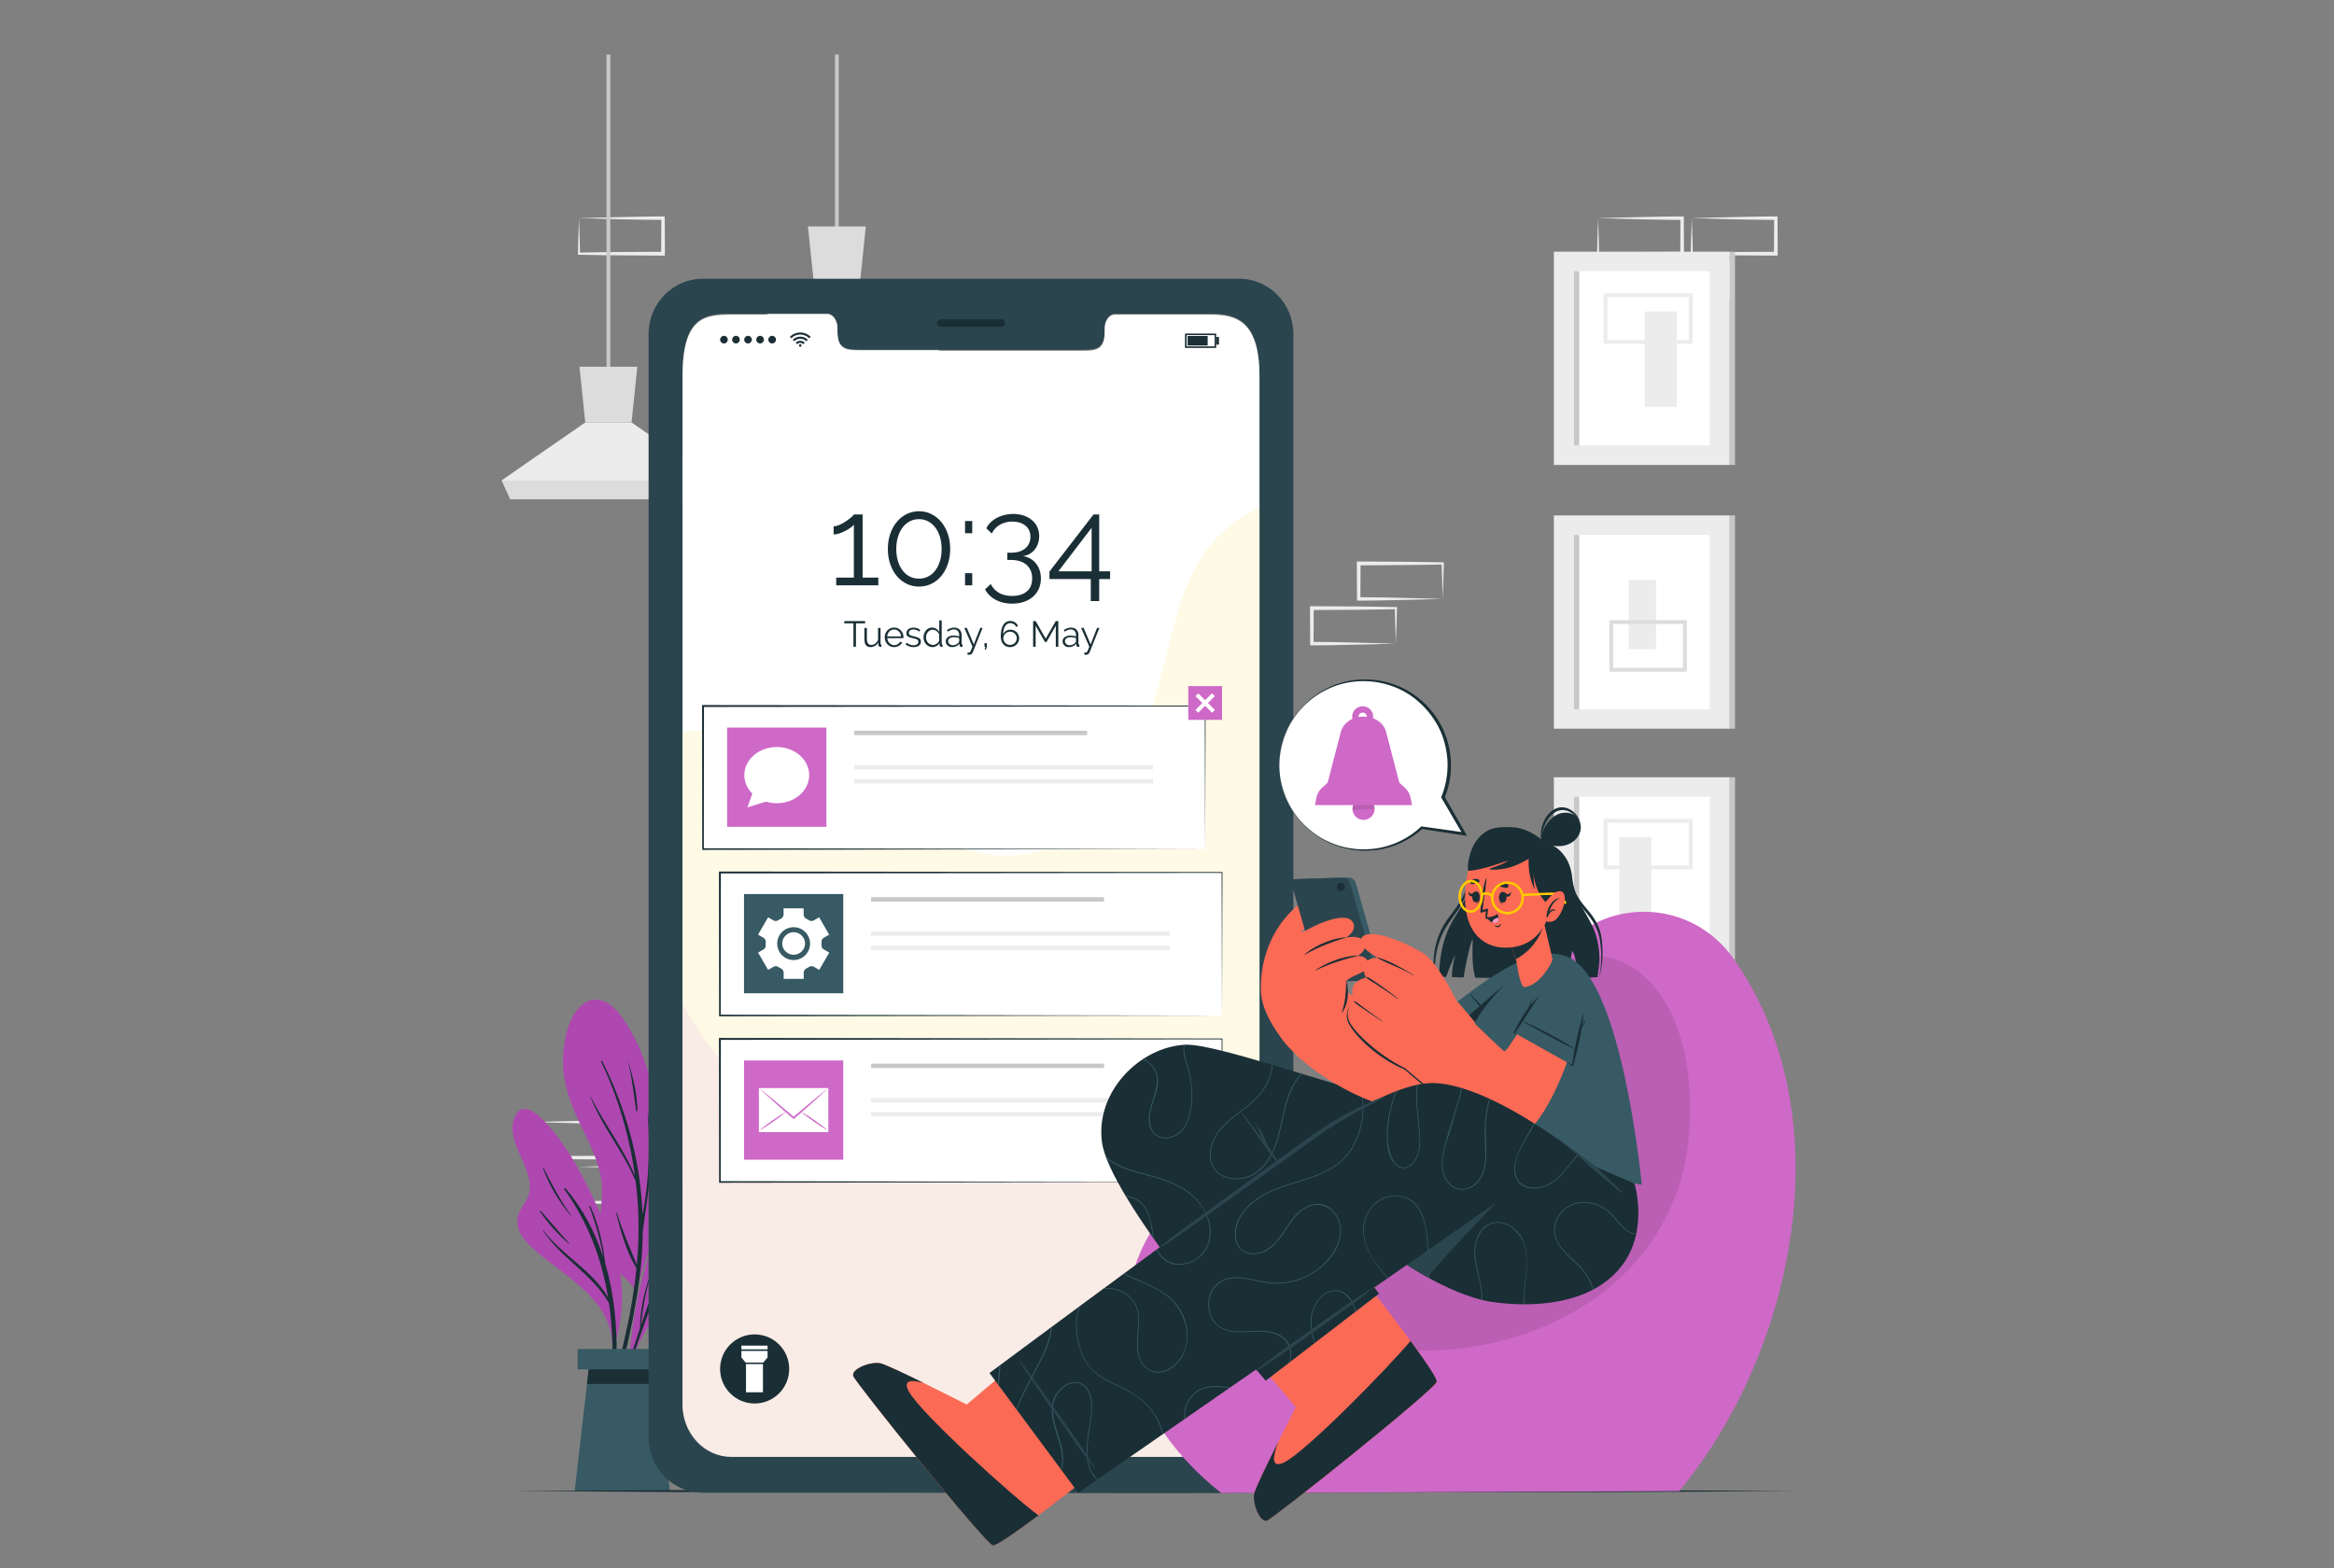 <svg version="1.1" id="Layer_1" xmlns="http://www.w3.org/2000/svg" x="0" y="0" viewBox="0 0 610 410" xml:space="preserve"><rect x="0" y="0" width="610" height="410" fill="#808080" stroke="none"/><style>.st0{fill:#ececec}.st1{fill:#fff}.st2{fill:#c8c8c8}.st3,.st5{fill:none;stroke:#ececec;stroke-miterlimit:10}.st5{stroke:#c8c8c8}.st6{fill:#dcdcdc}.st7{fill:#ae47b0}.st8{fill:#1a2e35}.st9{fill:#375a64}.st10{fill:#2b454e}.st14{fill:#a8a8a8}.st15{fill:#ce69c7}.st16{opacity:.1}.st17{fill:#fb6a55}.st19{fill:#ffc800}</style><path class="st0" d="M429.93 68.72c3.56-.09 7.18-.21 10.86-.28l5.53-.11c1.85-.05 3.71-.04 5.56-.05h.44v.45l.05 9.28v.5h-.5l-10.98-.06c-3.66 0-7.32-.11-10.98-.16h-.28v-.27c.02-1.58.09-3.15.13-4.7l.17-4.6zm0 0l.14 4.7c.05 1.54.11 3.07.13 4.58l-.27-.27c3.66-.05 7.32-.16 10.98-.16l10.98-.06-.5.5.05-9.28.45.45c-1.8-.02-3.6-.01-5.41-.05l-5.46-.13-11.09-.28zm12.24-11.69c3.56-.09 7.18-.21 10.86-.28l5.53-.11c1.85-.05 3.71-.04 5.56-.05h.44v.45l.05 9.28v.5h-.5l-10.98-.06c-3.66 0-7.32-.11-10.98-.16h-.28v-.27c.02-1.58.09-3.15.13-4.7l.17-4.6zm0 0l.14 4.7c.05 1.54.11 3.07.13 4.58l-.27-.27c3.66-.05 7.32-.16 10.98-.16l10.98-.06-.5.5.05-9.28.45.45c-1.8-.02-3.6-.01-5.41-.05l-5.45-.11-11.1-.3zm-24.49 0c3.56-.09 7.18-.21 10.86-.28l5.53-.11c1.85-.05 3.71-.04 5.56-.05h.44v.45l.05 9.28v.5h-.5l-10.98-.06c-3.66 0-7.32-.11-10.98-.16h-.28v-.27c.02-1.58.09-3.15.13-4.7l.17-4.6zm0 0l.14 4.7c.05 1.54.11 3.07.13 4.58l-.27-.27c3.66-.05 7.32-.16 10.98-.16l10.98-.06-.5.5.05-9.28.45.45c-1.8-.02-3.6-.01-5.41-.05l-5.45-.11-11.1-.3zm-266.34 0c3.56-.09 7.18-.21 10.86-.28l5.53-.11c1.85-.05 3.71-.04 5.56-.05h.44v.45l.05 9.28v.5h-.5l-10.98-.06c-3.66 0-7.32-.11-10.98-.16h-.28v-.27c.02-1.58.09-3.15.13-4.7l.17-4.6zm0 0l.14 4.7c.05 1.54.11 3.07.13 4.58l-.27-.27c3.66-.05 7.32-.16 10.98-.16l10.98-.06-.5.5.05-9.28.45.45c-1.8-.02-3.6-.01-5.41-.05l-5.45-.11-11.1-.3zm0 248c3.56-.09 7.18-.21 10.86-.28l5.53-.11c1.85-.05 3.71-.04 5.56-.05h.44v.45l.05 9.28v.5h-.5l-10.98-.06c-3.66-.01-7.32-.11-10.98-.16h-.28v-.27c.02-1.58.09-3.15.13-4.7l.17-4.6zm0 0l.14 4.7c.05 1.54.11 3.07.13 4.58l-.27-.27c3.66-.05 7.32-.16 10.98-.16l10.98-.06-.5.5.05-9.28.45.45c-1.8-.02-3.6-.01-5.41-.05l-5.45-.11-11.1-.3zm-12.25-11.69c3.56-.09 7.18-.21 10.86-.28l5.53-.11c1.85-.05 3.71-.04 5.56-.05h.44v.45l.05 9.28v.5h-.5l-10.98-.06c-3.66-.01-7.32-.11-10.98-.16h-.28v-.27c.02-1.58.09-3.15.13-4.7l.17-4.6zm0 0l.14 4.7c.05 1.54.11 3.07.13 4.58l-.27-.27c3.66-.05 7.32-.16 10.98-.16l10.98-.06-.5.5.05-9.28.45.45c-1.8-.02-3.6-.01-5.41-.05l-5.45-.11-11.1-.3zm303.08 11.68c3.56-.09 7.18-.21 10.86-.28l5.53-.11c1.85-.05 3.71-.04 5.56-.05h.44v.45l.05 9.28v.5h-.5l-10.98-.06c-3.66-.01-7.32-.11-10.98-.16h-.28v-.27c.02-1.58.09-3.15.13-4.7l.17-4.6zm0 0l.14 4.7c.05 1.54.11 3.07.13 4.58l-.27-.27c3.66-.05 7.32-.16 10.98-.16l10.98-.06-.5.5.05-9.28.45.45c-1.8-.02-3.6-.01-5.41-.05l-5.45-.11-11.1-.3zm-65.12-148.44c-3.56.09-7.18.21-10.86.28l-5.53.11c-1.85.05-3.71.04-5.56.05h-.44v-.45l-.05-9.28v-.5h.5l10.98.06c3.66.01 7.32.11 10.98.16h.28v.27c-.02 1.58-.09 3.15-.13 4.7l-.17 4.6zm0 0l-.14-4.7c-.05-1.54-.11-3.07-.13-4.58l.27.27c-3.66.05-7.32.16-10.98.16l-10.98.06.5-.5-.05 9.28-.45-.45c1.8.02 3.6.01 5.41.05l5.45.11 11.1.3zm-159.88 65.14c-3.56.09-7.18.21-10.86.28l-5.53.11c-1.85.05-3.71.04-5.56.05h-.44v-.45l-.05-9.28v-.5h.5l10.98.06c3.66.01 7.32.11 10.98.16h.28v.27c-.02 1.58-.09 3.15-.13 4.7l-.17 4.6zm0 0l-.14-4.7c-.05-1.54-.11-3.07-.13-4.58l.27.27c-3.66.05-7.32.16-10.98.16l-10.98.06.5-.5-.05 9.28-.45-.45c1.8.02 3.6.01 5.41.05l5.45.11 11.1.3zm147.64-53.45c-3.56.09-7.18.21-10.86.28l-5.53.11c-1.85.05-3.71.04-5.56.05h-.44v-.45l-.05-9.28v-.5h.5l10.98.06c3.66.01 7.32.11 10.98.16h.28v.27c-.02 1.58-.09 3.15-.13 4.7l-.17 4.6zm0 0l-.14-4.7c-.05-1.54-.11-3.07-.13-4.58l.27.27c-3.66.05-7.32.16-10.98.16l-10.98.06.5-.5-.05 9.28-.45-.45c1.8.02 3.6.01 5.41.05l5.45.11 11.1.3z"/><path class="st0" d="M406.11 65.8h45.96v55.75h-45.96z"/><path class="st1" d="M411.36 70.89h35.46v45.58h-35.46z"/><path class="st2" d="M411.36 70.89h1.38v45.58h-1.38zm40.71-5.09h1.38v55.75h-1.38z"/><path transform="rotate(-180 434.06 93.882)" class="st0" d="M429.88 81.43h8.36v24.91h-8.36z"/><path transform="rotate(-180 430.74 83.273)" class="st3" d="M419.59 77.17h22.29v12.2h-22.29z"/><path class="st0" d="M406.11 203.2h45.96v55.75h-45.96z"/><path class="st1" d="M411.36 208.29h35.46v45.58h-35.46z"/><path class="st2" d="M411.36 208.29h1.38v45.58h-1.38zm40.71-5.09h1.38v55.75h-1.38z"/><path class="st0" d="M423.24 218.83h8.36v24.91h-8.36z"/><path class="st3" d="M419.59 214.57h22.29v12.2h-22.29z"/><path class="st0" d="M406.11 134.75h45.96v55.75h-45.96z"/><path class="st1" d="M411.36 139.84h35.46v45.58h-35.46z"/><path class="st2" d="M411.36 139.84h1.38v45.58h-1.38zm40.71-5.09h1.38v55.75h-1.38z"/><path class="st0" d="M425.65 151.62h7.16v18.11h-7.16z"/><path fill="none" stroke="#dcdcdc" stroke-miterlimit="10" d="M421.12 162.63h19.24v12.48h-19.24z"/><path class="st5" d="M159.01 98.68V14.27"/><path class="st0" d="M186.89 125.56l-2.24 4.92h-51.28l-2.24-4.92 21.83-15.12h12.1z"/><path class="st6" d="M166.57 95.88l-1.51 14.56h-12.1l-1.51-14.56zm20.32 29.68l-2.24 4.93h-51.29l-2.23-4.93z"/><path class="st5" d="M218.72 61.99V14.27"/><path class="st0" d="M246.6 88.87l-2.24 4.93h-51.28l-2.24-4.93 21.84-15.11h12.09z"/><path class="st6" d="M226.29 59.2l-1.52 14.56h-12.09l-1.52-14.56zm20.31 29.67l-2.24 4.93h-51.28l-2.24-4.93z"/><path class="st7" d="M169.04 328.68c-1.02 2.91-2.07 5.77-2.54 8.82.07.16-.01.71-.08.55-.07.49-.81.32-.76-.16.04-.32.08-.63.13-.94-1.53-2.36-3.93-4.01-5.79-6.12-1.5-1.71-2.5-3.66-2.9-5.92-1.09-6.07 1.17-12.14-.26-18.23-1.24-5.25-3.95-9.99-6.16-14.86-2.33-5.15-3.88-10.47-3.49-16.18.29-4.37 1.42-10.11 5.08-13.02 3.88-3.09 7.96-.04 10.33 3.33 6.86 9.77 9.27 21.47 9.51 33.19.13 6.49.29 13.02-.59 19.46-.48 3.45-1.33 6.79-2.48 10.08z"/><path class="st8" d="M166.29 339.85c1.04-6.01 1.66-12.07 1.7-18.16.01-.02.03-.03.04-.06.62-4.89 1.52-9.73 1.84-14.66.35-5.35.12-10.66-.5-15.99-.01-.06-.1-.06-.1.01.43 5.18.44 10.41.08 15.59-.19 2.78-.5 5.55-.94 8.3-.14.9-.32 1.79-.48 2.7v-.01c-.52-14-4.23-27.63-10.52-40.14-.09-.17-.39-.03-.3.14 4.48 9.41 7.45 19.54 8.85 29.87-3.02-7.34-8.08-13.66-11.58-20.78-.02-.04-.08-.01-.07.03 2.99 7.83 8.61 14.35 11.82 22.1.38 3.06.62 6.13.72 9.21.14 4.22-.03 8.44-.42 12.64-1.83-4.51-3.77-8.85-5.17-13.56-.04-.13-.22-.06-.19.06 1.1 4.86 2.7 10.14 5.27 14.46-.3 2.97-.7 5.93-1.19 8.88-1.3 7.87-3.48 15.54-4.94 23.37-.04.24.29.3.36.08 2.51-7.8 4.33-16.02 5.72-24.08z"/><path class="st8" d="M164.32 277.9c-.02-.06-.11-.03-.09.03 1.02 4.15 1.41 8.29 2.03 12.5.03.19.3.18.3-.02.02-4.2-1.03-8.5-2.24-12.51z"/><path class="st7" d="M199.28 298.54c-1.18 2.25-2.59 4.4-4.05 6.48-3.1 4.45-6.28 8.5-7.35 13.96-.48 2.44-.82 4.9-1.82 7.19-.86 1.98-2.11 3.76-3.51 5.41-3.26 3.81-7.16 6.99-10.22 10.98a50.357 50.357 0 00-7.47 13.74c-.09.27-.52.15-.43-.12.01-.02.02-.04.02-.06-.01-.01-.02-.03-.02-.06.83-11.85 3.03-23.65 7.82-34.58 2.1-4.78 4.56-9.49 7.26-13.96 2.36-3.9 5.18-7.59 8.89-10.3 2.41-1.75 7.57-5 10.49-2.68 1.41 1.09 1.14 2.59.39 4z"/><path class="st8" d="M184.59 324.05c-2.39 3.25-5.13 6.22-7.9 9.14-1.3 1.37-2.62 2.73-3.91 4.1-.61.65-1.29 1.29-1.87 1.99.44-1.21.88-2.42 1.33-3.63 2.15-5.81 4.25-11.67 7.13-17.17 2.81-5.37 6.31-10.33 9.89-15.21.09-.13-.12-.25-.21-.13-2.93 3.84-5.89 7.67-8.45 11.78-1.43 2.29-2.67 4.68-3.81 7.11 1.59-5.32 3.36-10.39 5.7-15.46.02-.04-.04-.09-.07-.04-2.72 4.92-4.9 10.54-5.92 16.08 0 .01 0 .02.01.03-.67 1.48-1.31 2.98-1.91 4.49-2.56 6.41-4.89 12.91-7.11 19.45.49-4.42 1.23-8.73 2.52-13.01.03-.1-.12-.14-.15-.04-1.57 4.38-2.57 9.06-2.6 13.72-.84 2.49-1.67 4.98-2.48 7.47-1.73 5.32-3.74 10.71-5.01 16.16-.03.14.16.19.21.06 1.12-2.89 1.94-5.93 2.92-8.88.98-2.96 1.99-5.9 3.01-8.85 1.49-4.28 3.03-8.55 4.58-12.81.9-1.53 2.47-2.8 3.67-4.04 1.32-1.35 2.64-2.71 3.93-4.09 2.4-2.57 4.64-5.27 6.61-8.19.03-.03-.07-.08-.11-.03z"/><path class="st8" d="M185.63 319.06c-2.91 3.02-5.62 6.41-7.84 9.96-.03.05.04.1.08.06 2.63-3.3 5.23-6.64 7.86-9.94.04-.06-.05-.13-.1-.08z"/><path class="st7" d="M136.47 303.23c1.25 2.8 2.67 6.15 1.67 9.24-.63 1.96-2.27 3.43-2.75 5.45-1.07 4.45 3.11 7.9 6.14 10.38 7.55 6.17 18.17 12.09 18.5 23.11.02.39.69.36.68-.02 0-.02 0-.05-.01-.07.02-.02.04-.03.05-.06 1.63-5.39 2.2-11 1.6-16.61-.62-5.73-2.53-11.02-4.9-16.24-4-8.84-8.27-17.91-14.98-25.06-1.86-1.98-5.7-5.59-7.75-1.78-1.98 3.7.22 8.25 1.75 11.66z"/><path class="st8" d="M142.03 321.67c4.76 6.39 12.96 10.55 16.9 17.56-1.69-10.28-5.28-19.74-11.43-28.28-.16-.22.15-.47.33-.27 4.59 5.45 7.77 11.58 9.87 18.1-.77-4.58-2.06-8.96-3.66-13.36-.06-.17.18-.28.25-.11 2.13 4.7 3.33 9.86 3.89 14.99 4.54 15.4 3.28 32.77.36 48.2-.04.22-.38.19-.35-.04 1.64-12.22 2.76-24.72 1.08-37-.04-.26-.08-.51-.11-.77-4.29-7.55-12.46-11.7-17.23-18.94-.05-.07.05-.15.1-.08z"/><path class="st8" d="M141.31 316.54c2.55 2.89 5.05 5.83 7.6 8.71.03.03-.02.08-.05.05-2.86-2.41-5.69-5.49-7.74-8.61-.08-.13.09-.27.19-.15zm.74-11.27c2.13 4.38 4.41 8.51 7.22 12.5.04.05-.04.11-.08.06-3.08-3.66-5.7-7.98-7.3-12.49-.04-.1.11-.17.16-.07z"/><path class="st9" d="M150.2 389.8h24.86l-3.35-33.44h-17.68z"/><path class="st8" d="M153.41 361.8h18.85l-.55-5.44h-17.68z"/><path transform="rotate(-180 162.632 355.33)" class="st9" d="M150.98 352.66h23.3V358h-23.3z"/><path class="st8" d="M133.94 389.8l41.92-.24 41.91-.09 83.84-.16 83.83.16 41.92.09 41.92.24-41.92.25-41.92.09-83.83.16-83.84-.16-41.91-.09z"/><path class="st10" d="M323.84 72.87H183.69c-7.83 0-14.18 6.46-14.18 14.44V375.8c0 7.97 6.35 14.44 14.18 14.44h140.15c7.83 0 14.19-6.47 14.19-14.44V87.31c0-7.98-6.37-14.44-14.19-14.44zm5.32 294.01c0 7.59-5.69 13.74-12.7 13.74H191.09c-7.03 0-12.72-6.14-12.72-13.74V98.25c0-15.47 5.69-16.22 12.72-16.22h25.12c1.46 0 2.65 1.66 2.65 3.71v.89c0 4.82 2.64 4.83 5.87 4.83h58.08c3.27 0 5.89-.02 5.89-4.83v-.89c0-2.06 1.18-3.71 2.66-3.71h25.11c7.01 0 12.7 2.06 12.7 16.22v268.63z"/><path fill="none" d="M178.37 349.86h-.47"/><path class="st1" d="M329.17 98.48v268.64c0 7.59-5.69 13.74-12.7 13.74H191.1c-7.03 0-12.72-6.14-12.72-13.74V98.48c0-15.47 5.69-16.22 12.72-16.22h25.12c1.46 0 2.65 1.66 2.65 3.71v.89c0 4.82 2.64 4.83 5.87 4.83h58.08c3.27 0 5.89-.02 5.89-4.83v-.89c0-2.06 1.18-3.71 2.66-3.71h25.11c7 0 12.69 2.05 12.69 16.22z"/><path d="M329.17 132.76v234.36c0 7.59-5.69 13.73-12.69 13.73H191.09c-7.03 0-12.71-6.14-12.71-13.73V191.29c33.01-4.23 66.16 43.97 96.86 29.76 28.12-13.01 26.85-54.18 37.28-72.94 3.69-6.61 9.15-11.92 16.65-15.35z" opacity=".1" fill="#ffc800"/><path d="M329.17 287.07v80.05c0 7.59-5.69 13.73-12.69 13.73H191.09c-7.03 0-12.71-6.14-12.71-13.73V262.46c17.91 31.29 37.94 40.3 56.19 35.67 20.82-5.27 50.62-32.24 78.67-22.87 6.76 2.27 11.9 6.42 15.93 11.81z" opacity=".2" fill="#e4b0e2"/><path class="st8" d="M261.69 85.44h-15.84c-.54 0-.98-.44-.98-.98s.44-.98.98-.98h15.84c.54 0 .98.44.98.98s-.44.98-.98.98z"/><g id="u5Zjqx_2_"><path class="st8" d="M211.87 88.06l-.24.24-.14.14c-.65-.63-1.43-.97-2.34-.97-.91 0-1.68.34-2.34.97-.04-.05-.09-.09-.13-.14l-.24-.24h-.01v-.01c.01 0 .01-.01.02-.01.1-.09.2-.18.31-.27.22-.18.46-.33.71-.45.3-.15.61-.26.94-.32.16-.03.31-.04.47-.06.05-.01.4-.01.41-.01.11.01.21.01.32.02.3.03.58.1.86.21a3.835 3.835 0 011.4.9c0-.01 0-.01 0 0z"/><path class="st8" d="M207.58 89.2l-.38-.38c.44-.43.95-.7 1.56-.78.91-.12 1.69.15 2.35.78l-.38.38c-.43-.42-.96-.65-1.57-.65-.62 0-1.14.22-1.58.65z"/><path class="st8" d="M210.33 89.58l-.38.38c-.22-.21-.49-.33-.8-.33-.31 0-.58.12-.8.34l-.38-.38c.6-.64 1.69-.69 2.36-.01zm-.84.73c0 .19-.15.34-.34.34-.19 0-.34-.15-.34-.34 0-.19.15-.34.34-.34.19-.01.34.15.34.34z"/></g><path class="st8" d="M188.21 88.79c0-.55.45-1 1-1s1 .45 1 1-.45 1-1 1-1-.45-1-1zm3.14 0c0-.55.45-1 1-1s1 .45 1 1-.45 1-1 1-1-.45-1-1zm3.15 0c0-.55.45-1 1-1s1 .45 1 1-.45 1-1 1-1-.45-1-1zm3.15 0c0-.55.45-1 1-1s1 .45 1 1-.45 1-1 1-1-.45-1-1zm3.15 0c0-.55.45-1 1-1s1 .45 1 1-.45 1-1 1c-.56 0-1-.45-1-1zm117.05 2.18h-8.14V87.2h8.14v3.77zm-7.72-.41h7.31v-2.94h-7.31v2.94z"/><path class="st8" d="M310.39 87.84h5.24v2.49h-5.24zm7.47.24h.72v2.02h-.72zm-88.31 62.93v2.01h-11v-2.01h4.61v-13.88c-.17.26-.47.54-.89.84-.42.3-.89.58-1.39.84-.51.26-1.03.48-1.57.65-.54.17-1.02.26-1.43.26v-2.14c.5 0 1.04-.14 1.64-.42.59-.28 1.16-.61 1.69-.97.53-.37.98-.71 1.35-1.04.37-.32.57-.54.62-.65h2.27v16.51h4.1zm18.78-7.49c0 1.43-.21 2.74-.62 3.94-.41 1.2-.98 2.24-1.7 3.11-.72.88-1.58 1.56-2.58 2.04-.99.49-2.08.73-3.24.73-1.17 0-2.25-.24-3.24-.73a7.936 7.936 0 01-2.58-2.04c-.72-.88-1.29-1.91-1.7-3.11-.41-1.2-.62-2.51-.62-3.94 0-1.43.21-2.74.62-3.94.41-1.2.98-2.24 1.7-3.11.72-.88 1.58-1.56 2.58-2.06.99-.5 2.08-.75 3.24-.75 1.17 0 2.25.25 3.24.75.99.5 1.85 1.18 2.58 2.06.72.88 1.29 1.91 1.7 3.11.41 1.2.62 2.51.62 3.94zm-2.24 0c0-1.17-.15-2.23-.44-3.18-.29-.95-.7-1.77-1.22-2.45a5.641 5.641 0 00-1.86-1.59c-.72-.38-1.52-.57-2.38-.57-.89 0-1.69.19-2.42.57-.72.38-1.35.91-1.86 1.59-.52.68-.92 1.5-1.22 2.45-.29.95-.44 2.01-.44 3.18 0 1.17.15 2.23.44 3.18.29.95.7 1.77 1.22 2.45.52.68 1.14 1.21 1.86 1.57.72.37 1.53.55 2.42.55.86 0 1.66-.18 2.38-.55.72-.37 1.35-.89 1.86-1.57.52-.68.92-1.5 1.22-2.45.3-.96.44-2.02.44-3.18zm6.13-4.12v-3.18h1.88v3.18h-1.88zm0 13.62v-3.18h1.88v3.18h-1.88zm15.12-7.65c1.43.24 2.57.89 3.42 1.95.85 1.06 1.28 2.37 1.28 3.92 0 .97-.18 1.87-.54 2.68-.36.81-.87 1.5-1.52 2.08-.66.57-1.45 1.02-2.37 1.33-.92.31-1.94.47-3.07.47-1.64 0-3.08-.33-4.31-.99-1.23-.66-2.16-1.57-2.79-2.74l1.52-1.39c.45.95 1.15 1.71 2.08 2.27.93.56 2.1.84 3.5.84 1.62 0 2.9-.39 3.83-1.18.93-.79 1.39-1.92 1.39-3.39 0-1.49-.49-2.67-1.46-3.54-.97-.86-2.38-1.3-4.22-1.3h-.81v-1.88h.88c1.66 0 2.94-.38 3.83-1.15.89-.77 1.33-1.77 1.33-3 0-.65-.12-1.22-.36-1.72s-.57-.91-.99-1.25c-.42-.33-.92-.59-1.49-.76-.57-.17-1.19-.26-1.87-.26-1.23 0-2.32.28-3.26.83-.94.55-1.65 1.31-2.12 2.29l-1.43-1.36c.26-.56.63-1.08 1.1-1.54.48-.46 1.02-.86 1.62-1.18.6-.32 1.28-.58 2.01-.76.73-.18 1.49-.28 2.27-.28.99 0 1.91.14 2.74.42.83.28 1.55.68 2.16 1.18.6.51 1.08 1.12 1.41 1.83.33.71.5 1.5.5 2.37 0 .65-.1 1.27-.29 1.87-.19.6-.48 1.12-.84 1.59-.37.47-.82.85-1.35 1.17-.51.29-1.11.49-1.78.58zm17.74 11.77v-5.77h-10.8v-1.95l11.51-14.92h1.49v14.86h2.85v2.01h-2.85v5.77h-2.2zm-8.47-7.78h8.69v-11.38l-8.69 11.38zm-50.51 13.6h-2.39v6.12h-.66v-6.12h-2.39v-.58h5.44v.58zm1.4 6.21c-.53 0-.93-.18-1.19-.53-.26-.36-.39-.89-.39-1.59v-2.89h.64v2.77c0 1.11.38 1.67 1.14 1.67.19 0 .37-.03.56-.09.18-.06.35-.15.51-.27.15-.12.29-.26.42-.42.12-.16.22-.35.3-.56v-3.1h.64v4.09c0 .18.08.26.23.26v.57c-.08.01-.14.02-.18.02h-.1a.548.548 0 01-.37-.16.598.598 0 01-.14-.41v-.57c-.21.38-.5.68-.87.89-.4.21-.79.32-1.2.32zm6.19 0c-.36 0-.69-.07-.99-.2-.3-.14-.56-.32-.78-.56-.22-.24-.39-.51-.51-.82-.12-.31-.18-.64-.18-.99s.06-.67.18-.98c.12-.3.29-.57.51-.8.22-.23.48-.41.78-.55.3-.14.63-.2.98-.2.36 0 .69.07.99.2.3.14.55.32.77.55.21.23.38.5.5.8.12.3.18.62.18.96v.15c0 .05 0 .08-.01.1h-4.21c.02.26.08.51.18.73.1.22.24.42.4.58.16.16.35.29.56.38.21.09.44.14.67.14.16 0 .31-.02.47-.07.16-.04.3-.1.43-.18.13-.08.25-.17.36-.28.11-.11.19-.23.25-.36l.56.15c-.08.18-.18.35-.32.5-.14.15-.3.28-.48.39-.18.11-.38.2-.6.25-.22.08-.45.11-.69.11zm1.81-2.81c-.02-.26-.08-.5-.18-.72-.1-.22-.24-.4-.4-.56-.16-.16-.35-.28-.56-.37-.21-.09-.44-.13-.67-.13-.24 0-.47.04-.68.13a1.763 1.763 0 00-.95.94c-.1.22-.16.46-.17.72h3.61zm3.24 2.81c-.38 0-.76-.06-1.12-.19-.37-.13-.68-.31-.94-.55l.29-.43c.28.23.56.4.84.51.29.11.59.17.92.17.4 0 .71-.08.95-.24.24-.16.35-.39.35-.68 0-.14-.03-.25-.09-.34a.843.843 0 00-.28-.24c-.12-.07-.28-.13-.46-.18-.19-.05-.4-.11-.65-.16-.28-.07-.53-.14-.74-.21-.21-.07-.38-.15-.51-.24a.785.785 0 01-.3-.33c-.07-.13-.1-.29-.1-.49a1.356 1.356 0 01.55-1.12c.17-.12.36-.22.59-.28.22-.06.46-.09.71-.09.38 0 .72.06 1.03.18.31.12.56.28.75.49l-.31.38c-.18-.19-.4-.33-.67-.42-.26-.09-.53-.14-.82-.14-.17 0-.33.02-.47.05-.14.03-.27.09-.38.17-.11.08-.2.17-.26.29-.06.12-.09.25-.09.41 0 .13.02.24.07.32.04.08.12.15.22.21s.23.11.38.16.34.1.56.15c.31.08.59.15.83.23.24.08.44.16.6.26s.28.22.36.37c.08.14.12.32.12.53 0 .45-.17.81-.52 1.08-.36.24-.83.37-1.41.37zm4.98 0c-.34 0-.65-.07-.94-.21a2.456 2.456 0 01-1.24-1.37 2.59 2.59 0 01-.17-.96c0-.35.06-.67.17-.99.11-.31.27-.58.47-.82.2-.23.43-.42.71-.55.27-.14.57-.2.9-.2.42 0 .78.11 1.1.33.32.22.57.48.76.79v-3h.64v6.06c0 .18.08.26.23.26v.57c-.09.02-.17.03-.23.03-.15 0-.28-.05-.4-.15a.47.47 0 01-.17-.35v-.48c-.2.32-.46.58-.79.76-.34.19-.68.28-1.04.28zm.14-.57c.16 0 .33-.03.5-.09.18-.06.35-.15.5-.26.16-.11.29-.24.4-.39.11-.15.18-.31.2-.48v-1.52a1.64 1.64 0 00-.27-.48c-.12-.15-.26-.28-.41-.39-.15-.11-.32-.2-.5-.26s-.35-.09-.52-.09c-.26 0-.5.06-.72.17-.21.11-.4.26-.55.45-.15.19-.27.4-.35.64-.08.24-.12.48-.12.74s.05.52.14.76c.09.24.22.45.39.63.16.18.36.32.58.43.23.09.47.14.73.14zm4.95.57c-.23 0-.45-.04-.65-.12-.2-.08-.37-.19-.52-.33-.15-.14-.26-.3-.34-.49a1.53 1.53 0 01-.12-.6c0-.21.05-.41.15-.59.1-.18.24-.34.42-.47s.4-.23.65-.31c.25-.07.53-.11.83-.11.25 0 .51.02.76.07.26.04.49.11.69.19v-.44c0-.43-.12-.78-.37-1.03s-.58-.38-1.02-.38c-.25 0-.51.05-.77.15-.26.1-.53.25-.8.43l-.23-.42c.64-.43 1.25-.64 1.85-.64.62 0 1.1.17 1.45.52.35.35.53.82.53 1.43v2.22c0 .18.08.26.24.26v.57c-.11.02-.19.03-.25.03-.16 0-.29-.04-.38-.12a.49.49 0 01-.15-.34l-.02-.39c-.23.3-.51.52-.85.68-.34.15-.71.23-1.1.23zm.15-.49c.33 0 .64-.06.92-.19s.49-.29.64-.5c.06-.06.1-.12.13-.18.03-.07.04-.13.04-.18v-.8c-.21-.08-.44-.14-.67-.19-.23-.04-.46-.07-.7-.07-.45 0-.82.09-1.1.28-.28.19-.42.44-.42.75 0 .15.03.29.09.42s.14.25.25.34c.1.1.23.17.37.23.13.06.28.09.45.09zm3.91 1.91c.05.01.1.01.15.01h.14c.11 0 .2-.02.27-.05.07-.03.13-.1.19-.21.06-.11.13-.26.21-.46.08-.2.19-.47.34-.81l-2.14-4.92h.66l1.82 4.32 1.69-4.32h.61l-2.55 6.34c-.07.18-.18.34-.34.48-.16.14-.38.2-.66.2h-.18c-.06 0-.13-.01-.21-.02v-.56zm4.49-.75l.16-.79h-.22v-.9h.62v.9l-.24.79h-.32zm8.99-2.97c0 .32-.06.62-.18.9s-.29.52-.51.73c-.21.21-.47.37-.76.49-.29.12-.6.18-.93.18-.35 0-.68-.06-.97-.19-.3-.13-.55-.31-.76-.55-.21-.24-.38-.53-.5-.88s-.18-.74-.18-1.17c0-.68.06-1.27.18-1.78s.29-.93.5-1.26c.22-.34.48-.59.78-.75.3-.16.64-.25 1.01-.25.45 0 .85.11 1.2.33.35.22.62.53.8.92l-.41.38a1.68 1.68 0 00-1.58-1.06c-.28 0-.53.07-.75.2-.23.13-.42.32-.58.57-.16.25-.29.56-.38.92-.09.37-.14.78-.14 1.24.14-.37.38-.67.71-.89.34-.22.72-.33 1.15-.33.32 0 .62.06.9.17.28.12.52.28.73.48.21.2.37.44.49.72.12.27.18.56.18.88zm-2.36 1.73c.24 0 .46-.05.67-.14a1.748 1.748 0 00.94-.92 1.675 1.675 0 000-1.34 1.748 1.748 0 00-.94-.92c-.21-.09-.44-.14-.68-.14-.24 0-.46.05-.67.14a1.748 1.748 0 00-.94.92 1.675 1.675 0 000 1.34c.09.21.22.39.38.55.16.16.35.29.56.38.22.09.44.13.68.13zm11.95.48v-5.5l-2.44 4.26h-.39l-2.44-4.26v5.5h-.66v-6.7h.68l2.61 4.59 2.63-4.59h.67v6.7h-.66zm3.4.09c-.23 0-.45-.04-.65-.12-.2-.08-.37-.19-.52-.33-.15-.14-.26-.3-.34-.49a1.53 1.53 0 01-.12-.6c0-.21.05-.41.15-.59.1-.18.24-.34.42-.47.18-.13.4-.23.65-.31.25-.07.53-.11.83-.11.25 0 .51.02.76.07.26.04.49.11.69.19v-.44c0-.43-.12-.78-.37-1.03s-.59-.38-1.02-.38c-.25 0-.51.05-.77.15-.26.1-.53.25-.8.43l-.23-.42c.64-.43 1.25-.64 1.85-.64.62 0 1.1.17 1.45.52.35.35.53.82.53 1.43v2.22c0 .18.08.26.24.26v.57c-.11.02-.19.03-.25.03-.16 0-.29-.04-.38-.12a.49.49 0 01-.15-.34l-.02-.39c-.23.3-.51.52-.85.68-.33.15-.7.23-1.1.23zm.15-.49c.33 0 .64-.06.92-.19s.49-.29.64-.5c.06-.06.1-.12.13-.18.03-.07.04-.13.04-.18v-.8c-.21-.08-.44-.14-.67-.19-.23-.04-.46-.07-.7-.07-.45 0-.82.09-1.1.28-.28.19-.42.44-.42.75 0 .15.03.29.09.42s.14.25.25.34c.1.1.23.17.37.23.14.06.29.09.45.09zm3.92 1.91c.05.01.1.01.15.01h.14c.11 0 .2-.02.27-.05.07-.03.13-.1.19-.21.06-.11.13-.26.21-.46.08-.2.19-.47.33-.81l-2.14-4.92h.66l1.82 4.32 1.69-4.32h.61l-2.55 6.34c-.07.18-.18.34-.34.48-.16.14-.38.2-.66.2h-.18c-.06 0-.13-.01-.21-.02v-.56zm26.15 196.32c-4.98 0-9.03-4.04-9.03-9.03 0-4.98 4.04-9.03 9.03-9.03 4.98 0 9.03 4.04 9.03 9.03-.01 4.99-4.05 9.03-9.03 9.03z"/><path class="st1" d="M304.05 355.17h11.01v6.73h-11.01zm8.24 0h-5.47l.54-1.3h4.39z"/><path class="st14" d="M312.11 358.53c0 1.41-1.14 2.55-2.55 2.55s-2.55-1.14-2.55-2.55 1.14-2.55 2.55-2.55c1.4 0 2.55 1.14 2.55 2.55z"/><path class="st1" d="M311.54 358.53c0 1.09-.89 1.98-1.98 1.98-1.09 0-1.98-.89-1.98-1.98 0-1.09.89-1.98 1.98-1.98 1.09 0 1.98.88 1.98 1.98z"/><path class="st14" d="M313.35 355.74h1.06v.61h-1.06z"/><path class="st1" d="M304.42 354.67h1.05v.3h-1.05z"/><path class="st8" d="M197.23 366.91c-4.98 0-9.03-4.04-9.03-9.03 0-4.98 4.04-9.03 9.03-9.03 4.98 0 9.03 4.04 9.03 9.03 0 4.99-4.04 9.03-9.03 9.03z"/><path class="st1" d="M194.97 356.59h4.43v7.39h-4.43zm5.64-3.42v1.71l-1.12 1.33h-4.62l-1.11-1.33v-1.71zm-6.85-1.39h6.85v.98h-6.85zm-10.02-167.21h131.24v37.4H183.74z"/><path class="st8" d="M314.98 221.97l-131.24.21h-.21v-.21l-.04-37.4v-.25h.25l131.24.14h.11v.11l-.11 37.4zm0 0l-.11-37.4.11.11-131.24.14.25-.25-.04 37.4-.21-.21 131.24.21z"/><path class="st15" d="M190.04 190.21h25.94v25.94h-25.94z"/><ellipse class="st1" cx="203.01" cy="202.64" rx="8.48" ry="7.35"/><path class="st1" d="M196.86 206.8l-1.52 4.27 5.39-1.67z"/><path class="st2" d="M223.25 191.03h60.88v1.15h-60.88z"/><path class="st0" d="M223.25 200.01h78.09v1.15h-78.09zm0 3.68h78.09v1.15h-78.09z"/><path class="st15" d="M310.56 179.37h8.83v8.83h-8.83z"/><path transform="rotate(-45.001 315.004 183.792)" class="st1" d="M314.46 180.71h1.04v6.14h-1.04z"/><path transform="rotate(-134.999 314.97 183.793)" class="st1" d="M314.46 180.71h1.04v6.14h-1.04z"/><path class="st1" d="M188.16 228.08H319.4v37.4H188.16z"/><path class="st8" d="M319.39 265.49l-131.24.21h-.21v-.21l-.04-37.4v-.25h.25l131.24.14h.11v.11l-.11 37.4zm0 0l-.11-37.4.11.11-131.24.14.25-.25-.04 37.4-.21-.21 131.24.21z"/><path class="st9" d="M194.45 233.73h25.94v25.94h-25.94z"/><path class="st1" d="M215.32 248.23c-.41-.24-.63-.68-.61-1.16.01-.13.01-.26.01-.39s0-.26-.01-.39c-.02-.47.2-.92.61-1.15l1.39-.8-2.62-4.53-1.39.8c-.41.24-.91.21-1.31-.05-.22-.14-.44-.27-.67-.39-.42-.21-.69-.64-.69-1.11v-1.6h-5.24v1.6c0 .47-.27.89-.69 1.11-.23.12-.46.25-.67.39-.39.26-.9.28-1.3.05l-1.39-.8-2.62 4.53 1.4.81c.41.23.63.68.61 1.15-.01.13-.01.26-.01.39s0 .26.01.39c.02.47-.2.92-.61 1.15l-1.39.8 2.62 4.53 1.39-.8c.41-.24.91-.21 1.3.04.22.14.44.27.68.39.42.21.69.64.69 1.11v1.6h5.24v-1.6c0-.47.27-.89.69-1.11.23-.12.46-.25.68-.39.39-.26.9-.28 1.3-.04l1.39.8 2.62-4.53-1.41-.8zm-7.9 2.75a4.29 4.29 0 01-4.29-4.29 4.29 4.29 0 014.29-4.29 4.29 4.29 0 014.29 4.29 4.29 4.29 0 01-4.29 4.29z"/><path class="st1" d="M210.4 246.69a2.981 2.981 0 01-5.96 0c0-1.64 1.33-2.98 2.98-2.98 1.65.01 2.98 1.34 2.98 2.98z"/><path class="st2" d="M227.66 234.54h60.88v1.15h-60.88z"/><path class="st0" d="M227.66 243.52h78.09v1.15h-78.09zm0 3.68h78.09v1.15h-78.09z"/><path class="st1" d="M188.16 271.6H319.4V309H188.16z"/><path class="st8" d="M319.39 309l-131.24.21h-.21V309l-.04-37.4v-.25h.25l131.24.14h.11v.11l-.11 37.4zm0 0l-.11-37.4.11.11-131.24.14.25-.25-.04 37.4-.21-.21 131.24.21z"/><path class="st15" d="M194.45 277.24h25.94v25.94h-25.94z"/><path class="st1" d="M198.34 284.45h18.15v11.51h-18.15z"/><path class="st15" d="M216.5 284.45c-.73.7-1.48 1.37-2.22 2.06-.74.68-1.49 1.35-2.24 2.02-.78.7-1.57 1.39-2.35 2.07-.02.02-.05.04-.07.07-.7.6-1.39 1.21-2.09 1.81l-.1.09-.1-.09c-.7-.6-1.39-1.21-2.09-1.82-.02-.02-.05-.04-.07-.06a439.7 439.7 0 01-2.36-2.08c-.75-.66-1.49-1.34-2.24-2.01-.74-.69-1.49-1.36-2.22-2.06.78.6 1.55 1.23 2.32 1.85.77.63 1.54 1.25 2.3 1.89.85.7 1.7 1.42 2.55 2.14h.01c.64.54 1.27 1.08 1.91 1.62.63-.54 1.27-1.09 1.9-1.62 0-.01 0-.01.01-.01.85-.72 1.7-1.44 2.55-2.14.76-.63 1.53-1.27 2.3-1.89.75-.61 1.52-1.24 2.3-1.84z"/><path class="st15" d="M205.54 290.6l-.02.02c-.1.08-.19.16-.29.24-.46.38-.92.75-1.4 1.11-.58.44-1.17.86-1.76 1.28-.6.41-1.2.82-1.81 1.21-.61.39-1.23.78-1.87 1.13.55-.48 1.12-.93 1.7-1.37.58-.44 1.17-.86 1.76-1.28.6-.41 1.2-.82 1.81-1.22.49-.31.98-.62 1.49-.91.12-.07.23-.13.35-.2.02 0 .03 0 .04-.01zm10.91 5c-.64-.35-1.26-.74-1.87-1.13-.61-.39-1.21-.8-1.81-1.21-.59-.42-1.19-.84-1.76-1.28-.47-.36-.94-.72-1.39-1.11-.1-.08-.19-.16-.29-.25l-.02-.02c.01.01.02.01.03.01.12.07.24.13.35.2.51.29 1 .6 1.49.91.61.39 1.21.8 1.81 1.22.59.42 1.19.84 1.76 1.28.58.44 1.15.89 1.7 1.38z"/><path class="st2" d="M227.66 278.06h60.88v1.15h-60.88z"/><path class="st0" d="M227.66 287.04h78.09v1.15h-78.09zm0 3.68h78.09v1.15h-78.09z"/><path class="st15" d="M438.87 389.81l-119.67.52c-29.09-22.84-32.09-56.68-11.34-77.19 12.56-12.41 28.51-9.9 43.69-11.88.01 0 .03-.01.04-.01 5.29-.69 10.48-1.92 15.4-4.52 15.64-8.25 24.45-27.71 37.6-44.08 1.64-2.05 3.35-4.05 5.15-5.97 10.82-11.55 32.35-11.93 43.61 4.31 28.63 41.26 15.52 102.67-14.48 138.82z"/><path class="st16" d="M441.52 295.4c-3.13 49.1-59.84 67.42-95.25 52.72-30.79-12.79-20.71-41.98 5.27-46.86.01 0 .03-.01.04-.01 5.29-.69 10.48-1.92 15.4-4.52 15.64-8.25 24.45-27.71 37.6-44.08 19.62-10.18 39.24 6.8 36.94 42.75z"/><path class="st17" d="M331.14 397.54c1.85-.68 43.55-34.01 44.34-36.28.3-.86-4.2-7.22-9.85-14.75-1.22-1.63-2.49-3.3-3.79-4.99-8.43-10.98-17.63-22.44-17.63-22.44l-27.96 22.21 18.4 21.82 4.03 4.79s-10.26 19.9-10.86 22.49c-.59 2.6 1.47 7.82 3.32 7.15z"/><path class="st8" d="M331.14 397.53c1.84-.68 43.54-34 44.33-36.28.25-.7-2.68-5.05-6.83-10.68-6.07 7.25-27.21 28.83-32.98 31.71-3.67 1.83-2.94-1.76-1.57-5.35-2.82 5.63-5.95 12.07-6.28 13.47-.58 2.59 1.48 7.81 3.33 7.13zM288 298.58c1.92 14.53 37.72 56.47 41.86 61.28.61.71.94 1.09.94 1.09l29.61-22.76-.34-.44-26.08-34.15s43.12 25.16 64.7 13.74c9.69-5.13 16.87-14.24 16.87-14.24l-28.16-15.02s-7.79 2.52-12.77 1.79c-17.17-2.51-55.63-17.12-64.76-16.75-11.78.5-23.63 12.13-21.87 25.46z"/><path class="st9" d="M323.9 318.81c-1.32 2.77-1.57 7.29 1.91 8.56 3.15 1.17 6.29-.96 8.18-3.32 1.96-2.47 3.31-5.43 5.79-7.46.87-.71 1.87-1.27 2.92-1.58l.13.17c-.55.14-1.1.36-1.63.67-5.17 2.98-6.33 11.26-12.96 12-2.52.28-4.73-1.08-5.32-3.61-.58-2.51.33-5.21 1.8-7.25 3.18-4.4 8.51-6.29 13.5-7.84l.13.18c-2.84.87-5.67 1.79-8.26 3.31-2.53 1.48-4.91 3.48-6.19 6.17zm5.08 29.09c-3.23 0-6.85.79-9.82-.9.1.12.2.25.3.37 1 .48 2.13.75 3.27.85 3.2.29 6.42-.51 9.58.23 3.37.79 5.63 3.5 4.74 7.03-.07.3-.17.59-.27.87l.31-.23c.66-2.02.5-4.26-1.02-5.9-1.76-1.9-4.62-2.32-7.09-2.32zm20.86-23.53c-.49 1.62-1.37 3.17-2.4 4.46-2.03 2.54-4.81 4.44-7.87 5.53-3.23 1.14-6.53 1.22-9.87.58-3.14-.6-6.57-1.64-9.7-.46-1.98.75-3.34 2.4-3.9 4.43-.37 1.36-.4 2.85-.04 4.24.11.14.22.27.32.41-1.09-3.32.24-7.58 3.68-8.88 3.46-1.31 7.24.11 10.7.65 2.89.46 5.83.25 8.6-.69 4.55-1.54 9.22-5.26 10.65-10.05l-.17-.22zm4.44 17.93c-.61-1.72-1.48-3.53-3.17-4.43-2.02-1.09-4.27-.43-5.85 1.1-1.83 1.78-2.79 4.39-2.69 6.92.07 1.81.49 3.56.94 5.3l.17-.13c-.51-1.94-.96-3.9-.9-5.91.08-2.9 1.84-6.34 4.72-7.36 2.57-.92 4.82.77 5.92 2.99.34.69.61 1.4.86 2.13l.17-.12c-.05-.17-.11-.34-.17-.49zm-53.38-53.54c-.73 2.25-1.19 5.21.36 7.24 1.51 2 4.31 1.99 6.31.75 2.57-1.58 3.48-4.85 3.85-7.65.46-3.55.03-7.03-1.01-10.43-.54-1.77-1.14-3.65-.8-5.52-.06 0-.12 0-.18.01-.15.82-.16 1.7 0 2.64.28 1.67.93 3.24 1.33 4.88.46 1.91.68 3.89.64 5.86-.07 3.37-.7 7.82-3.71 9.88-1.39.95-3.32 1.34-4.88.58-1.51-.74-2.19-2.34-2.3-3.93-.25-3.33 1.7-6.2 2.1-9.43.35-2.76-.89-5.22-3.31-6.59-.15-.08-.3-.17-.46-.23-.07.04-.14.09-.21.14.71.32 1.38.75 1.99 1.33 3.08 2.99 1.4 7.01.28 10.47zm-3.76 24.8c-.95-.53-1.95-.85-2.98-.95.05.09.11.18.17.27 1.28.14 2.5.61 3.52 1.41 2.83 2.26 2.86 5.94 3.51 9.32.1.14.21.29.32.44-.89-3.89-.75-8.33-4.54-10.49zm13.46-1.96c-2.5-1.85-5.42-3.05-8.38-3.93-3.38-1-6.91-1.62-10.09-3.21-1.17-.58-2.22-1.3-3.15-2.14.07.17.13.35.2.52 4.59 3.76 11.09 4.03 16.44 6.25 3.1 1.29 6.08 3.15 8.11 5.88 1.9 2.55 2.88 5.96 2.23 9.11-.61 2.93-2.68 5.19-5.55 6.02-1.51.43-3.08.4-4.46-.12.09.12.17.24.27.36 3.36 1.04 7.51-.78 9.14-3.9 2.78-5.31-.33-11.57-4.76-14.84zm27.87-28.89c-3.6 5.73-3.16 12.97-6.22 18.94-1.41 2.74-3.59 5.2-6.62 6.07-2.57.74-5.74.42-7.66-1.62-2.38-2.53-1.75-6.27-.17-9.04 1.68-2.93 4.5-4.87 7.14-6.89 2.44-1.86 4.74-3.89 6.17-6.66.81-1.58 1.34-3.32 1.52-5.09-.07-.02-.12-.04-.19-.06-.04.45-.11.89-.19 1.33-.7 3.47-2.67 6.34-5.31 8.63-2.48 2.15-5.38 3.84-7.59 6.28-1.77 1.96-3.14 4.55-3.17 7.24-.02 2.43 1.26 4.66 3.47 5.71 2.11 1.01 4.68.94 6.84.11 2.53-.98 4.41-3.09 5.7-5.41 3.29-5.94 2.83-13.21 6.27-19.08.5-.86 1.11-1.68 1.82-2.44-.07-.02-.13-.04-.2-.07-.62.64-1.16 1.33-1.61 2.05zm17.43 2.69c-.07-.02-.13-.04-.21-.06.98 4 .36 8.48-1.11 12.16-1.28 3.2-3.44 5.84-6.37 7.67-1.89 1.18-3.95 2.01-6.06 2.73.08.04.17.09.27.13 1.6-.56 3.17-1.18 4.68-1.98 2.68-1.43 4.94-3.42 6.48-6.05 1.51-2.57 2.37-5.56 2.68-8.51.2-1.92.12-4.05-.36-6.09zm13.11 28.49c-2.01-1.46-4.76-1.67-7.06-.86-1.18.42-2.2 1.11-3.04 1.97.06.02.12.04.17.07 1.86-1.85 4.53-2.74 7.19-2.19 3.11.64 4.78 3.13 5.68 5.91.07.02.14.03.22.04-.6-1.93-1.53-3.76-3.16-4.94zm19.83 6.25c.19-.02.37-.03.56-.06.55-.24 1.15-.39 1.82-.41.22-.01.42 0 .63.02.2-.03.39-.07.57-.12-1.23-.2-2.49-.03-3.58.57zm-18.4-31.02c-.07-.01-.14-.02-.21-.04.11 1.73.32 3.47.49 5.19.29 2.98.7 6.13-.88 8.84-.68 1.16-1.81 2.27-3.27 2.07-1.96-.27-2.84-2.35-3.32-4.03-1.05-3.68-.56-7.59.35-11.25.18-.74.39-1.48.61-2.22-.07-.02-.14-.04-.22-.06-.75 2.55-1.37 5.13-1.53 7.8-.17 2.82.07 6.54 2.01 8.8 1.52 1.77 3.76 1.4 5.08-.34 1.53-2.01 1.71-4.52 1.57-6.96-.14-2.61-.52-5.2-.68-7.8zm18.58-.17l-.2-.11c-.09.34-.17.67-.23.98-.61 3.06-.6 6.19-.46 9.3.16 3.51.33 7.57-2.47 10.19-1.24 1.16-3 1.88-4.7 1.37-1.64-.5-2.83-1.91-3.43-3.47-1.42-3.65.36-7.84 1.39-11.37.56-1.88 1.1-3.76 1.66-5.65.05-.17.11-.35.16-.53-.08.01-.17.02-.25.04-.05.15-.09.3-.13.44-1.08 3.68-2.37 7.37-3.19 11.12-.61 2.79-.6 5.89 1.43 8.14 1.73 1.93 4.4 2.15 6.51.67 2.4-1.69 3.21-4.57 3.32-7.37.14-3.37-.31-6.73.01-10.11.1-1.21.29-2.44.58-3.64zm23.61 12.59c-3.05 3.19-5.13 7.52-9.72 8.69-2.73.7-6.01.01-6.75-3.1-.87-3.65 1.66-7.54 3.37-10.55.29-.51.59-1.03.86-1.55l-.18-.1c-1.11 2.04-2.36 4-3.27 6.14-1.03 2.42-1.95 5.72-.07 7.99 1.33 1.62 3.61 1.88 5.55 1.51 5.01-.97 7.14-5.59 10.4-8.93l-.19-.1z"/><path class="st10" d="M324.63 290.92c1.01 1.02 1.82 2.31 2.69 3.45.92 1.21 1.86 2.41 2.78 3.62.01.01.02.02.03.04-.16-.35-.32-.71-.49-1.06-.58-1.2-1.05-2.45-1.73-3.6-.04-.07.07-.14.11-.07.71 1.14 1.53 2.23 2.13 3.43a38.182 38.182 0 011.2 2.68c.06.15.13.31.17.47.41.56.82 1.13 1.22 1.7.88 1.27 1.65 2.62 2.54 3.88.05.07-.06.13-.11.07-.9-1.19-1.91-2.29-2.82-3.47-.93-1.2-1.81-2.43-2.69-3.67-.85-1.21-1.68-2.44-2.53-3.65-.86-1.22-1.87-2.43-2.56-3.75-.04-.06.02-.11.06-.07zm29.85 42.1c-1.63 1.51-3.38 2.9-5.09 4.31-1.72 1.41-3.45 2.81-5.19 4.2-3.48 2.78-6.94 5.59-10.45 8.33-1.93 1.5-3.88 2.99-5.89 4.38-.09.06-.19-.08-.11-.15 3.29-2.99 6.81-5.73 10.28-8.51 3.48-2.78 6.97-5.56 10.49-8.29 1.93-1.49 3.85-3.03 5.86-4.41.08-.05.17.08.1.14z"/><path class="st8" d="M376.09 254.95c0 .18.12.37.31.39.44.02.96.04 1.55.06 1.28-3.64 2.69-6.54 2.33-5.41-.52 1.63-.87 3.97-.81 5.46.68.02 2.26.05 3.05.07 1.02-6.37 2.43-11.12 2.38-9.66-.22 5.86.17 7.73.64 9.73 7.36.14 17.02.22 24 .12.71-3.53 1.31-7.34 1.44-7.08 1.01 1.96 1.34 4.82 1.43 7.03 2.22-.05 4-.12 5.08-.22 0 0 .44-2.96.49-3.93.13-2.47-.21-5-.98-7.36-.81-2.44-2.14-4.57-3.42-6.76-.01-.02-.02-.04-.03-.05 0-.01 0-.01-.01-.02-.87-1.52-1.53-2.97-1.98-4.52 0-.01-.01-.02-.01-.03-.32-1.1-.54-2.24-.67-3.5-.44-4.32-2.99-8-7.08-9.03-7.88-7.02-15.49-3.77-17.66 1.84-.21.55-.41 1.17-.6 1.85l-.01.02c-.72 2.52-1.33 5.79-1.91 8.31.01.01 0 .01 0 .01 0 .01 0 .02-.01.03v.01c-.29 1.2-.56 2.23-.83 2.92-1.85 4.57-6.22 7.26-6.69 19.72z"/><path class="st8" d="M405.58 221.38c2.71 1.32 4.4 3.31 4.9 6.45.29 1.83.46 3.63 1.22 5.35.78 1.77 1.98 3.21 3.2 4.65 1.95 2.28 3.33 4.57 3.71 7.66.38 3.14.34 6.86-.64 9.83-.01.02-.03.01-.03-.01.78-3 .69-7.12.07-10.23-.68-3.41-2.68-5.52-4.74-8.07-1.63-2.03-2.7-4.29-3.11-6.92-.24-1.56-.26-3.18-.93-4.64-.8-1.74-2.33-2.81-3.84-3.76-.2-.12-.02-.41.19-.31zM378.4 240.2c1.82-2.5 3.72-4.65 4.74-7.72.93-2.8 1.42-5.75 2.37-8.55.02-.05.08-.03.07.02-1.44 4.96-1.61 9.94-4.67 14.16-1.66 2.29-3.33 4.42-4.4 7.15-1.12 2.87-1.55 5.83-1.54 8.95 0 .11-.14.11-.15 0-.62-5.03.73-10.08 3.58-14.01z"/><path class="st8" d="M402.84 219.44c.12 1.04 5.22 3.23 8.6.34 3.33-2.84 1.57-8.06-3.24-7.24-3.04.53-5.62 4.71-5.36 6.9z"/><path class="st8" d="M412.94 214.98c-.62-1.28-1.69-2.26-2.88-2.83-1.21-.57-2.6-.51-3.68.23-1.12.7-1.93 1.85-2.54 3.06-.3.62-.54 1.27-.73 1.94-.19.67-.33 1.36-.27 2.07-.24-.68-.18-1.43-.11-2.14.1-.72.28-1.42.54-2.1.53-1.35 1.39-2.65 2.68-3.48.64-.4 1.41-.68 2.19-.69.78-.01 1.54.2 2.19.57 1.3.73 2.28 1.98 2.61 3.37z"/><path class="st17" d="M400.68 259.74c-6.32 14.98-26.04 29.93-32.44 30.33-7.48.47-26.51-8.62-33.68-19.2-1.7-2.51 14.42-13.77 17.04-11.87 5.38 3.91 15.56 9.29 16.45 9.38 1.76.18 14.11-6.5 23.65-12.79 11.86-7.84 11.5-1.82 8.98 4.15z"/><path class="st17" d="M336.76 273.68s-6.64-7.24-7.18-13.91c-.37-4.61.44-16.79 11.72-24.74 2.68-1.89 7.83-2.68 4.58 1.99-2.31 3.32-4.78 4.72-5.77 6.89 0 0 6.67-.23 8.46 2.53.8 1.23 2.9 4.64 4.15 7.53 0 0-.56.44-1.34.9 0 0 1.42 2.73.26 7.27l-14.88 11.54z"/><path class="st9" d="M354.27 230.65l6.92 24.28c.28.71-.06 1.3-.77 1.33l-12.63.39c-.71.02-1.51-.54-1.79-1.25l-6.92-24.28c-.28-.71.06-1.3.76-1.33l12.63-.39c.72-.01 1.52.54 1.8 1.25z"/><path class="st10" d="M352.78 230.69l6.92 24.28c.28.71-.06 1.3-.76 1.33l-12.63.39c-.71.02-1.51-.54-1.79-1.25l-6.92-24.28c-.28-.71.06-1.3.76-1.33l12.63-.39c.7-.02 1.5.54 1.79 1.25z"/><path class="st8" d="M349.35 231.91c.03.59.54 1.05 1.13 1.02.59-.03 1.05-.54 1.02-1.13-.03-.59-.54-1.05-1.13-1.02-.6.03-1.05.54-1.02 1.13z"/><path class="st17" d="M330.43 253.26c1.44-1.95 4.57-6.03 8.28-8.48 4.13-2.72 12.81-6.85 14.79-3.78 1.45 2.25-1.73 4.12-1.73 4.12s3.95-.95 4.81 1.37c.79 2.11-1.76 3.41-1.76 3.41s2.49-.16 2.86 2.02c.44 2.62-4.86 2.54-6.71 5.58-.41.68-20.54-4.24-20.54-4.24z"/><path class="st8" d="M340.85 249.62c1.66-1.61 6.36-4.3 10.82-4.55.1-.01.16.07.07.09-4.86 1.32-9.12 3.47-10.87 4.5-.01.01-.03-.02-.02-.04zm2.87 4.09c1.57-1.24 6.54-3.8 11.08-3.9.1 0 .16.08.06.1-5.14 1.17-9.31 2.92-11.12 3.84-.02.01-.04-.03-.02-.04zm8.15 2.74c-.06 1.47-.12 2.89-.29 4.3-.08.71-.21 1.4-.36 2.09-.16.69-.38 1.36-.63 2.06.97-1.13 1.44-2.62 1.62-4.08.08-.74.11-1.48.05-2.21-.05-.73-.16-1.46-.39-2.16z"/><path class="st9" d="M392.24 275.18l-11.28-13.33s9.48-7.68 16.27-10.5c6.79-2.82 7.62 1.54 4.49 7.98-3.13 6.45-9.48 15.85-9.48 15.85z"/><path class="st8" d="M383.96 265.39l8.29 9.79s6.34-9.4 9.47-15.84c2.35-4.85 2.47-8.51-.51-8.83l-17.25 14.88z"/><path class="st8" d="M384.34 259.97c1.92 1.91 6.97 7.24 9.78 11.16.02.02-.07.1-.09.08-2.85-2.88-8.08-9.05-9.81-11.12-.04-.04.09-.15.12-.12z"/><path class="st9" d="M429.08 309.66c-1.65.53-48.73-13.09-48.73-13.09l5.56-16.35s-2.74-5.26-1.47-10.31c1.7-6.75 14.21-17.86 15.19-18.51 3.94-2.61 7.64-2.57 10.91-.83 13.61 7.23 18.54 59.09 18.54 59.09z"/><path class="st8" d="M401.01 279.05c-2.02-.35-4.08-.63-6.13-.68-1.02-.02-2.04 0-3.06.05-.51.02-1.02.03-1.53.03-.52 0-1.08-.01-1.59-.14-.05-.01-.06.06-.02.07.49.15.96.3 1.46.38.48.08.97.11 1.46.13 1.04.03 2.08.02 3.11.04 2.09.05 4.19.09 6.27.29.11.01.13-.15.03-.17zm4.39 3.12c-1.57-.62-3.2-1.17-4.83-1.61a29.8 29.8 0 00-2.49-.54c-.4-.07-.8-.14-1.2-.19-.44-.07-.89-.07-1.33-.14-.05-.01-.07.06-.02.07.41.08.82.23 1.22.33.41.1.82.21 1.23.31.82.21 1.64.43 2.46.63 1.65.4 3.29.82 4.92 1.28.09.02.12-.11.04-.14z"/><path class="st17" d="M405.74 250.86c-.09.87-3.4 6.87-7.28 7.19-1.26.1-2.13-6.77-2.13-6.77l-.18-.49-2.52-6.9 8.77-7.31c0-.01 3.38 13.91 3.34 14.28z"/><path class="st8" d="M393.63 243.88l2.52 6.9c1.93-1.03 5.99-3.81 7.39-9.46-.57-2.41-1.06-4.42-1.13-4.71-.01-.02-.01-.04-.01-.04l-1.12.87-7.65 6.44z"/><path class="st17" d="M382.95 232.72c-.83 12.87 6.78 14.82 9.55 14.99 2.52.16 11.11.39 13.27-12.33 2.16-12.71-3.56-17.17-9.3-17.84-5.74-.66-12.69 2.31-13.52 15.18z"/><path class="st8" d="M384.84 231.16c.3-.04.58-.12.87-.19.33-.08.61-.1.85-.36.13-.14.12-.42 0-.56-.29-.33-.72-.33-1.12-.26-.44.08-.76.26-1.05.6-.29.32.05.82.45.77zm8.83.96c-.3-.03-.58-.12-.87-.18-.33-.07-.61-.1-.85-.35-.13-.14-.12-.42 0-.56.28-.33.71-.34 1.12-.27.44.08.76.25 1.05.59.28.32-.05.82-.45.77zm-1.82 1.94c.01-.03.07.04.07.08-.04.88.05 1.89.84 2.19.02.01.02.05-.01.05-.96-.15-1.08-1.49-.9-2.32z"/><path class="st8" d="M392.65 233.16c1.41-.08 1.47 2.75.16 2.83-1.28.07-1.34-2.76-.16-2.83z"/><path class="st8" d="M393.21 233.3c.25.16.5.43.8.46.35.03.6-.28.82-.57.02-.03.05-.01.05.03.02.54-.18 1.1-.76 1.2-.53.08-.92-.39-1.07-.93-.02-.1.06-.25.16-.19zm-6.54.65c-.01-.03-.07.04-.07.08.05.88-.03 1.89-.82 2.2-.02.01-.02.05.01.05.97-.16 1.07-1.51.88-2.33z"/><path class="st8" d="M385.86 233.06c-1.41-.07-1.44 2.77-.13 2.83 1.29.05 1.32-2.78.13-2.83z"/><path class="st8" d="M385.27 233.24c-.23.15-.45.42-.72.43-.31.02-.54-.29-.73-.59-.02-.03-.04-.01-.04.03-.02.54.15 1.11.67 1.22.47.1.83-.36.96-.9.03-.1-.05-.25-.14-.19zm6.96 8.25c-.19.22-.37.53-.69.58-.3.05-.67-.05-.96-.13-.03-.01-.05.02-.03.05.26.31.76.48 1.15.37.39-.11.55-.47.61-.84.01-.05-.06-.06-.08-.03zm-3.87-3.3s-.13 1.32-.11 1.94c0 .06.15.08.36.08.01 0 .02.01.02 0 1.1.13 2.18-.29 2.81-1.2.04-.06-.04-.12-.1-.08-.79.63-1.69.82-2.65.87-.05-.17.3-2.25.2-2.25-.34-.02-1 .24-1.39.37.2-2.75.83-5.45.98-8.19 0-.1-.14-.12-.16-.03-.87 2.78-1.16 5.94-1.43 8.78-.03.33 1.23-.18 1.47-.29z"/><path class="st8" d="M388.64 239.96s.56.86 1.37 1.2c.3.13.63.19.98.12.72-.14.78-.79.68-1.36-.08-.47-.27-.87-.27-.87s-1.09.91-2.76.91z"/><path d="M390.01 241.16c.3.13.63.19.98.12.72-.14.78-.79.68-1.36-.77.03-1.55.51-1.66 1.24z" fill="#ff9cbf"/><path class="st8" d="M405.07 236.47c-1.4-.19-4.78-4.36-4.36-11.18 0 0 .05 6.15.44 7.08.39.93-1.88-2.34-1.63-7.85 0 0-3.21 1.96-5.86 2.49-2.65.53-4.23.38-4.41.18-.17-.2 3.74-1.11 4.86-2.22 0 0-7.15 2.68-10.35 2.67-.37 0-.23-7.6 4.94-10.43 5.16-2.83 12.69 1.24 14.62 3.42 0 0 2.43.54 4.83 4.38 2.4 3.85-1.57 11.67-3.08 11.46z"/><path class="st19" d="M389.78 235.52a4.278 4.278 0 003.48 3.43c.36.07.71.08 1.06.05 1.9-.15 3.54-1.57 3.87-3.54a4.285 4.285 0 00-3.49-4.93 4.267 4.267 0 00-4.93 3.49c-.09.51-.08 1.02.01 1.5zm.55-1.41a3.713 3.713 0 014.27-3.03 3.71 3.71 0 013.03 4.27 3.71 3.71 0 01-4.27 3.03 3.71 3.71 0 01-3.03-4.27z"/><path class="st19" d="M389.78 235.52a4.278 4.278 0 003.48 3.43c.36.07.71.08 1.06.05 1.9-.15 3.54-1.57 3.87-3.54a4.285 4.285 0 00-3.49-4.93 4.267 4.267 0 00-4.93 3.49c-.09.51-.08 1.02.01 1.5zm.55-1.41a3.713 3.713 0 014.27-3.03 3.71 3.71 0 013.03 4.27 3.71 3.71 0 01-4.27 3.03 3.71 3.71 0 01-3.03-4.27zm-6.08 4.48c.09 0 .18 0 .28-.01 1.63-.13 2.97-1.92 3.06-4.15.04-1.13-.24-2.2-.8-3.02-.57-.85-1.36-1.34-2.23-1.37-.87-.04-1.69.4-2.33 1.2-.61.78-.97 1.82-1.01 2.95-.09 2.36 1.27 4.33 3.03 4.4zm-2.46-4.37c.04-1 .36-1.93.89-2.62.46-.58 1.03-.92 1.64-.97.07-.01.14-.01.22-.01.68.03 1.31.43 1.77 1.12.49.72.74 1.67.7 2.68-.08 2.04-1.3 3.66-2.75 3.6-1.43-.06-2.54-1.76-2.47-3.8z"/><path class="st19" d="M384.25 238.59c.09 0 .18 0 .28-.01 1.63-.13 2.97-1.92 3.06-4.15.04-1.13-.24-2.2-.8-3.02-.57-.85-1.36-1.34-2.23-1.37-.87-.04-1.69.4-2.33 1.2-.61.78-.97 1.82-1.01 2.95-.09 2.36 1.27 4.33 3.03 4.4zm-2.46-4.37c.04-1 .36-1.93.89-2.62.46-.58 1.03-.92 1.64-.97.07-.01.14-.01.22-.01.68.03 1.31.43 1.77 1.12.49.72.74 1.67.7 2.68-.08 2.04-1.3 3.66-2.75 3.6-1.43-.06-2.54-1.76-2.47-3.8z"/><path class="st19" d="M387.1 233.81l.4.41c.97-.97 2.33.24 2.39.3l.38-.43c-.62-.57-2.09-1.36-3.17-.28z"/><path class="st19" d="M387.1 233.81l.4.41c.97-.97 2.33.24 2.39.3l.38-.43c-.62-.57-2.09-1.36-3.17-.28zm10.73.44c2.2-.13 8.13-.41 9.04-.23.84.17 1.74 1.72 2.01 2.3l.52-.24c-.11-.24-1.14-2.36-2.41-2.61-1.18-.24-8.86.19-9.19.22l.03.56z"/><path class="st19" d="M397.83 234.25c2.2-.13 8.13-.41 9.04-.23.84.17 1.74 1.72 2.01 2.3l.52-.24c-.11-.24-1.14-2.36-2.41-2.61-1.18-.24-8.86.19-9.19.22l.03.56z"/><path class="st17" d="M403.67 236.24s2.72-4.09 4.57-3.12c1.85.96-.14 6.84-2.27 7.69-2.13.84-2.95-1.11-2.95-1.11l.65-3.46z"/><path class="st8" d="M407.63 234.79c.03 0 .04.04.01.06-1.49.64-2.25 2.05-2.77 3.51.43-.57 1.04-.88 1.79-.37.04.03 0 .09-.04.08-.62-.12-1.06 0-1.47.5-.29.36-.48.8-.68 1.21-.07.14-.31.07-.26-.09 0-.01.01-.02.01-.03-.08-1.92 1.35-4.63 3.41-4.87z"/><path class="st17" d="M413.6 261.94c-3.22 19.73-12.29 34.15-16.06 34.77-10.12 1.67-27.24-14.88-32.35-18.77-2.06-1.57 14.77-15.66 16.76-13.73 4.69 4.54 10.91 10.63 11.25 10.63.72 0 3.13-4.91 11.94-16.48 7.38-9.69 9.78-4.49 8.46 3.58z"/><path class="st17" d="M355.83 245.19c-1.4 2.13 4.15 5.14 4.15 5.14s-1.76-.04-3 1.11c-1.42 1.32.02 4.12.02 4.12s-1.79.33-2.98 1.67c-1.23 1.4-.18 4.44-.18 4.44s-1.46 1.22-1.69 3.12c-.65 5.39 11.13 13.1 14.95 14.59l15.44-13.94s-5.73-12.81-10.39-16.11c-2.6-1.84-14.18-7.4-16.32-4.14z"/><path class="st8" d="M360.06 250.29c3.32 1 6.4 2.8 9.35 4.56.07.04 0 .14-.06.1-2.91-1.79-6.37-2.84-9.35-4.51-.09-.04-.03-.17.06-.15zm-2.85 5.1c.74.25 1.4.74 2.05 1.18.7.47 1.39.94 2.07 1.43 1.36.98 2.71 1.99 4.02 3.03.06.05 0 .15-.06.1-1.36-.97-2.74-1.92-4.14-2.84-.7-.46-1.41-.91-2.11-1.36-.66-.42-1.39-.8-1.94-1.35-.09-.07 0-.23.11-.19zm-3.32 6.32c.66.19 1.25.75 1.79 1.16.61.46 1.23.91 1.84 1.37 1.23.9 2.47 1.81 3.73 2.67.06.04 0 .14-.06.1-1.29-.87-2.59-1.72-3.87-2.59-.63-.43-1.26-.87-1.88-1.3-.53-.37-1.24-.78-1.6-1.33-.01-.05.02-.09.05-.08zm-1.15 1.32c-.58.8-.82 1.84-.73 2.85.08 1.02.56 1.97 1.12 2.78 1.12 1.66 2.5 3.1 3.95 4.45 1.46 1.34 3.04 2.55 4.69 3.64 1.66 1.09 3.41 2.03 5.24 2.8l-.04-.03c1.16.96 8.79 7.54 10.01 8.04-1.08-1.05-8.66-7.3-9.77-8.32l-.02-.01-.03-.01c-1.76-.85-3.44-1.86-5.05-2.96-1.61-1.1-3.16-2.3-4.61-3.6-1.45-1.31-2.84-2.69-4.01-4.24-.59-.77-1.04-1.62-1.21-2.57-.17-.95-.01-1.96.46-2.82z"/><path class="st9" d="M411.01 278.55l-15.23-8.54s6.19-10.51 11.57-15.52 7.67-1.22 6.99 5.91c-.67 7.13-3.33 18.15-3.33 18.15z"/><path class="st8" d="M398.36 267.07c2.47 1.12 9.06 4.35 13.06 7.04.02.02-.03.12-.05.11-3.67-1.71-10.73-5.65-13.08-6.99-.05-.04.03-.19.07-.16z"/><path class="st8" d="M409.54 277.72c.53.21 1.04.46 1.55.69l-.23.1c.33-2.36.75-4.69 1.26-7.01.25-1.16.52-2.31.83-3.46.3-1.15.62-2.3.99-3.43-.11 1.19-.28 2.36-.47 3.53-.18 1.18-.4 2.34-.63 3.51a97.02 97.02 0 01-1.67 6.93l-.06.22-.17-.12c-.47-.31-.94-.62-1.4-.96z"/><path class="st8" d="M413.09 269.04c.14-.48.36-.92.58-1.36.24-.43.48-.86.8-1.24-.14.48-.36.92-.58 1.36-.24.42-.48.85-.8 1.24zm-16.73 1.39c-.24-.08-.45-.2-.67-.3l-.11-.05.07-.15c.79-1.78 1.77-3.45 2.84-5.06 1.08-1.6 2.28-3.14 3.7-4.48-1.01 1.66-2.05 3.27-3.09 4.88-1.04 1.61-2.09 3.22-3.18 4.81l-.04-.2c.16.19.33.36.48.55z"/><path class="st8" d="M399.4 263.93c.08-.49.25-.95.42-1.42.19-.45.38-.91.65-1.33-.08.49-.25.95-.42 1.42-.19.45-.38.91-.65 1.33z"/><path class="st17" d="M223.02 359.76c.68 1.84 34.15 43.44 36.43 44.22.86.3 7.2-4.22 14.71-9.9 1.62-1.23 3.29-2.5 4.97-3.81 10.95-8.46 22.38-17.7 22.38-17.7l-22.3-27.89-21.77 18.47-4.78 4.05s-19.94-10.2-22.53-10.78c-2.58-.58-7.79 1.5-7.11 3.34z"/><path class="st8" d="M223.02 359.76c.69 1.84 34.15 43.44 36.43 44.22.75.27 5.7-3.16 11.95-7.82-6.38-4.64-30.62-26.48-33.87-32.39-1.71-3.11.79-3.08 3.85-2.23-4.99-2.46-10.01-4.85-11.23-5.12-2.6-.58-7.81 1.5-7.13 3.34zm35.59-.82l23.21 31.32 78.33-54.35 7.55-5.24s2.14 1.44 5.36 3.22c4.47 2.47 11.02 5.6 16.82 6.46 9.72 1.44 25.96 1.28 34.15-9.67 6.9-9.23 3.15-21.27 3.15-21.27l-10.68-4.58s-25.27-21.05-41.63-21.69c-6.95-.28-17.07 4.99-26.45 10.5-9.35 5.48-89.81 65.3-89.81 65.3z"/><path class="st9" d="M261.51 356.79c-.16 1.81-.32 3.61-.49 5.4l-.24-.32c.02-.25.04-.49.07-.74l.36-4.13c.1-.06.19-.14.3-.21zm12.38-6.1c-1.13 3.48-3.03 6.73-4.71 9.96-1.28 2.48-2.58 5.07-3.56 7.76l.16.21c1.29-3.5 3.12-6.86 4.81-10.1 1.48-2.84 3.12-5.79 3.89-8.92.22-.87.37-1.8.42-2.73-.09.07-.18.13-.27.2-.09 1.25-.38 2.51-.74 3.62zm11.1 21.62c.38-2.74.9-5.98-.36-8.56-1.06-2.19-3.41-2.99-5.6-1.98-2.09.97-3.71 3.1-4.03 5.39-.85 5.83 3.82 11.29 2.3 17.04l.17.23c.2-.72.32-1.46.36-2.19.2-3.13-.99-6.02-1.84-8.96-.97-3.33-1.49-7.01 1.08-9.77.97-1.04 2.33-1.92 3.8-1.96 1.79-.07 3.17 1.19 3.77 2.8 1.19 3.17.27 6.99-.21 10.22-.42 2.98-.84 6.18.2 9.09a8.531 8.531 0 002.06 3.23l.17-.12c-1.14-1.14-1.95-2.59-2.35-4.27-.77-3.35.01-6.86.48-10.19zm9.16-9.17c-2.81-1.45-5.89-2.59-8.26-4.75-2.68-2.44-3.85-6.07-4.3-9.57-.32-2.49-.24-5.21.81-7.5-.09.07-.18.13-.27.21-.41.95-.65 1.99-.78 3-.36 2.93.13 6.03 1.11 8.81.99 2.84 2.77 5.07 5.31 6.7 2.59 1.66 5.53 2.69 8.14 4.3 2.76 1.71 5.11 4.12 6.6 7.02.6 1.15 1.02 2.4 1.26 3.67l.22-.16c-1.11-5.23-5.16-9.33-9.84-11.73zm14.59-20.27c-2.73-5.04-8.35-6.95-13.26-9.16-.56-.25-1.13-.51-1.68-.8-.07.05-.13.1-.2.15 3.91 1.95 8.21 3.2 11.64 5.98 4.92 3.99 7 12.27 2.27 17.24-2.11 2.21-5.68 3.47-8.13 1.02-2.34-2.33-2.1-6.02-1.85-9.03.24-2.87.46-6.07-1.45-8.46-1.31-1.65-3.32-2.67-5.37-2.98-.69-.11-1.39-.14-2.09-.09l-.31.22a9.08 9.08 0 011.95 0c2.45.27 4.89 1.56 6.18 3.71 1.84 3.11.75 6.92.72 10.3-.02 2.48.52 5.39 2.64 6.96 1.92 1.43 4.39 1.08 6.3-.19 4.87-3.23 5.25-10.05 2.64-14.87zm6.61-16.42c1.58-3.03 1.26-6.34-.12-9.25-.04.03-.09.07-.14.1.96 2.12 1.34 4.52.87 6.79-.61 2.93-2.68 5.19-5.55 6.02-2.79.8-5.79.02-7.39-2.5-.22-.33-.4-.69-.56-1.05-.07.04-.13.09-.2.14.37.83.88 1.6 1.58 2.27 3.42 3.27 9.46 1.39 11.51-2.52zm-3.74 38.24c-1.57 1.7-2.3 4.07-2.1 6.36l.22-.16c-.14-1.96.36-3.94 1.61-5.56 2.4-3.12 6.27-2.94 9.77-2.45.04.01.09.02.13.02l.27-.18c-.64-.08-1.28-.17-1.93-.24-2.88-.32-5.9-.06-7.97 2.21zm8.45-30.01c3.46-1.31 7.24.11 10.7.65 2.89.46 5.83.25 8.6-.69 5.31-1.8 10.78-6.57 11.08-12.52.14-2.6-1.05-5.29-3.34-6.64-2.45-1.44-5.26-.59-7.33 1.1-2.49 2.03-3.83 4.99-5.79 7.46-1.89 2.36-5.03 4.49-8.18 3.32-3.47-1.28-3.22-5.79-1.91-8.56 1.28-2.69 3.66-4.69 6.2-6.17 5.31-3.09 11.61-3.71 17-6.59 2.68-1.43 4.94-3.42 6.48-6.05 1.51-2.57 2.37-5.56 2.68-8.51.07-.74.12-1.51.09-2.29-.06.02-.12.06-.17.09.02 2.84-.59 5.71-1.59 8.22-1.28 3.2-3.44 5.84-6.37 7.67-2.77 1.73-5.92 2.72-9.02 3.67-5.27 1.62-11.09 3.46-14.48 8.15-1.47 2.04-2.38 4.74-1.8 7.25.59 2.53 2.8 3.89 5.32 3.61 6.62-.74 7.78-9.01 12.96-12 3.2-1.84 6.82-.59 8.38 2.72 1.63 3.46.11 7.44-2.14 10.25-2.03 2.54-4.81 4.44-7.87 5.53-3.23 1.14-6.53 1.22-9.87.58-3.14-.6-6.57-1.64-9.7-.46-1.98.75-3.34 2.4-3.9 4.43-.54 1.96-.36 4.18.65 5.97 1.24 2.2 3.56 3.14 5.99 3.35 3.2.29 6.42-.51 9.58.23 2.16.51 3.86 1.8 4.58 3.6l.22-.15c-.22-.61-.56-1.17-1.04-1.68-1.76-1.91-4.62-2.32-7.09-2.32-3.29 0-6.97.81-9.97-.98-4.48-2.67-3.81-10.4 1.05-12.24zm31.04 3.19c-2.02-1.09-4.27-.43-5.85 1.1-1.83 1.78-2.79 4.39-2.69 6.92.03.7.11 1.38.22 2.06l.17-.12c-.13-.89-.21-1.78-.18-2.69.08-2.9 1.84-6.34 4.72-7.36 2.51-.9 4.72.7 5.84 2.85l.17-.12c-.54-1.08-1.29-2.06-2.4-2.64zM372.85 322c-.46-2.92-1.32-6.28-3.84-8.12-2.01-1.46-4.76-1.67-7.06-.86-2.45.87-4.24 2.93-5.1 5.35-2.17 6.18 2.13 11.3 5.73 15.86l.14-.1c-2.03-2.55-4.23-5.07-5.45-8.12-1.21-3.05-1.14-6.56.6-9.4 1.74-2.87 5.1-4.41 8.41-3.73 3.66.75 5.32 4.05 6.08 7.4 1 4.44.61 9.18.97 13.76.08.04.17.09.26.13-.04-.54-.07-1.09-.1-1.62-.19-3.52-.1-7.06-.64-10.55zm21.25-1.85c-2.14-1.06-4.65-.85-6.4.83s-2.38 4.29-2.35 6.64c.03 3.52 1.53 6.84 1.8 10.34.05.59.05 1.21-.01 1.83.07.02.14.03.21.05.32-4.58-2.36-9.42-1.67-14.06.44-2.92 2.25-6 5.55-6.1 3.22-.1 6.04 2.69 7.04 5.57 1.76 5.11-.28 10.49-.12 15.73h.2c-.06-1.5.06-3.02.22-4.47.62-5.66 1.73-13.29-4.47-16.36zm-23.75-32.97c-.02-1.21.03-2.44.22-3.63-.07.02-.14.03-.22.04-.05.34-.09.69-.12 1.03-.28 3.22.18 6.45.49 9.65.29 2.98.7 6.13-.88 8.84-.68 1.16-1.81 2.27-3.27 2.07-1.96-.27-2.84-2.35-3.32-4.03-1.05-3.68-.56-7.59.35-11.25.38-1.54.86-3.09 1.35-4.66-.09.03-.18.07-.27.1-1.01 3.3-2 6.62-2.21 10.08-.17 2.82.07 6.54 2.01 8.8 1.52 1.77 3.76 1.4 5.08-.34 1.53-2.01 1.71-4.52 1.57-6.96-.19-3.26-.73-6.48-.78-9.74zm19.13.15c-.05-.02-.1-.05-.15-.07-.34.92-.59 1.8-.74 2.57-.61 3.06-.6 6.19-.46 9.3.16 3.51.33 7.57-2.47 10.19-1.24 1.16-3 1.88-4.7 1.37-1.64-.5-2.83-1.91-3.43-3.47-1.42-3.65.36-7.84 1.39-11.37.56-1.88 1.1-3.76 1.66-5.65.54-1.82 1.14-3.65 1.46-5.52l.03-.22c-.06-.02-.12-.03-.17-.06-.32 1.98-1.02 3.96-1.54 5.74-1.08 3.68-2.37 7.37-3.19 11.12-.61 2.79-.6 5.89 1.43 8.14 1.73 1.93 4.4 2.15 6.51.67 2.4-1.69 3.21-4.57 3.32-7.37.14-3.37-.31-6.73.01-10.11.15-1.77.47-3.56 1.04-5.26zm23.19 14.46c-.06-.04-.11-.08-.17-.12-2.98 3.17-5.07 7.4-9.59 8.55-2.73.7-6.01.01-6.75-3.1-.87-3.65 1.66-7.54 3.37-10.55.53-.92 1.05-1.86 1.53-2.83-.07-.05-.12-.09-.19-.12-1.24 2.52-2.84 4.86-3.94 7.44-1.03 2.42-1.95 5.72-.07 7.99 1.33 1.62 3.61 1.88 5.55 1.51 4.94-.95 7.09-5.44 10.26-8.77zm8.57 15.58c-2-1.98-4.82-3.26-7.66-3.13a7.953 7.953 0 00-6.48 3.88c-1.29 2.21-1.19 4.77.07 6.96 1.35 2.35 3.58 4.03 5.45 5.94 1.72 1.77 3.01 3.83 3.66 6.15.07-.02.13-.06.19-.1-.72-2.63-2.24-4.76-4.16-6.66-2.05-2.01-4.57-3.95-5.57-6.73-1.15-3.21.51-6.62 3.39-8.27 3.11-1.77 7.02-.96 9.79 1.08 2.25 1.67 3.56 4.58 6.14 5.8.51.24 1.04.37 1.55.41.02-.05.03-.11.03-.17-2.87-.22-4.54-3.32-6.4-5.16z"/><path class="st10" d="M367.7 330.67s2.14 1.44 5.36 3.22c5.69-6.81 17.74-19.19 18.11-19.63l-23.47 16.41zm39.55-32.9c1.51 1.05 2.97 2.16 4.46 3.24 1.47 1.06 2.98 2.05 4.37 3.21 1.42 1.18 2.76 2.43 4.09 3.7.64.61 1.28 1.23 1.91 1.86.62.63 1.31 1.26 1.82 1.97.05.07-.05.15-.11.11-.72-.46-1.37-1.1-2.02-1.65-.71-.59-1.41-1.2-2.11-1.8-1.36-1.15-2.74-2.28-4.1-3.43-1.35-1.15-2.59-2.41-3.93-3.57-1.43-1.25-2.93-2.41-4.41-3.59-.03-.02 0-.07.03-.05zm-140.69 57.98c1.41 1.72 2.69 3.55 3.99 5.34 1.3 1.81 2.6 3.62 3.88 5.44 2.57 3.64 5.16 7.27 7.68 10.94 1.38 2.02 2.74 4.05 4.02 6.14.06.09-.09.19-.16.1-2.79-3.47-5.31-7.14-7.87-10.78-2.57-3.64-5.12-7.3-7.63-10.98-1.37-2.01-2.79-4.02-4.04-6.12-.06-.07.07-.15.13-.08zm61.78 2.39c3.9-3.07 7.94-5.97 11.98-8.85 4.02-2.87 8.04-5.74 12.12-8.52 1.17-.8 2.35-1.58 3.53-2.36 1.18-.78 2.4-1.51 3.56-2.32.07-.05.13.06.06.11-1.06.76-2.06 1.61-3.1 2.4-.99.75-1.98 1.52-2.98 2.26-1.96 1.45-3.93 2.87-5.91 4.3-4 2.89-8.03 5.75-12.11 8.54-2.31 1.59-4.61 3.18-6.98 4.69-.14.08-.3-.14-.17-.25zm-25.05-32.31c3.6-2.98 7.46-5.67 11.24-8.43 3.82-2.79 7.62-5.61 11.45-8.38 3.8-2.75 7.61-5.5 11.41-8.25 3.69-2.66 7.35-5.37 11.25-7.73 2.13-1.29 4.32-2.49 6.56-3.57 2.18-1.05 4.45-2.11 6.78-2.77.07-.02.11.08.05.12-1.92 1.07-3.93 1.97-5.88 3.01-1.92 1.02-3.81 2.1-5.67 3.23-3.86 2.34-7.51 5-11.18 7.64-7.61 5.48-15.21 10.97-22.88 16.37-4.29 3.02-8.49 6.21-12.95 8.99-.15.09-.31-.13-.18-.23z"/><path class="st1" d="M334.49 202.33c1.28 12.19 12.2 21.05 24.39 19.77 4.93-.52 9.31-2.61 12.7-5.73l11.11 1.63-5.56-9.6a21.92 21.92 0 001.52-10.69c-1.28-12.19-12.2-21.05-24.39-19.77s-21.04 12.2-19.77 24.39z"/><path class="st8" d="M341.14 184c2.41-2.35 5.35-4.17 8.56-5.25 3.21-1.07 6.68-1.37 10.04-.93 3.36.45 6.64 1.65 9.48 3.56a22.77 22.77 0 016.95 7.4c3.45 5.9 4.06 13.45 1.37 19.79l-.03-.38 5.52 9.62.41.71-.81-.12-11.1-1.7.26-.08a22.297 22.297 0 01-10.98 5.42c-1.02.19-2.04.3-3.07.32-1.03.09-2.06 0-3.08-.06-2.04-.25-4.08-.63-5.98-1.43-1.91-.75-3.73-1.73-5.36-2.98-.85-.57-1.57-1.31-2.34-1.98-.68-.76-1.43-1.47-2.01-2.32-2.54-3.23-4.02-7.2-4.48-11.25-.72-6.69 1.75-13.68 6.65-18.34zm-2.1 29.54c.59.84 1.34 1.54 2.02 2.29.77.66 1.49 1.39 2.34 1.96 1.62 1.24 3.46 2.17 5.36 2.89 1.89.76 3.92 1.1 5.93 1.31 1.01.04 2.03.11 3.04 0 1.01-.04 2.02-.17 3.01-.37 3.97-.79 7.69-2.72 10.63-5.48l.11-.1.15.02 11.12 1.56-.4.59-5.59-9.58-.11-.18.08-.2a22.18 22.18 0 001.56-9.67c-.26-3.28-1.14-6.54-2.82-9.39a22.902 22.902 0 00-6.64-7.25c-2.71-1.9-5.89-3.12-9.17-3.62-3.28-.49-6.69-.26-9.87.74a22.345 22.345 0 00-8.56 5.05c-4.9 4.6-7.42 11.54-6.74 18.24.49 4.03 2 7.99 4.55 11.19z"/><path class="st15" d="M359.26 211.45c0 1.6-1.3 2.9-2.9 2.9-1.6 0-2.9-1.3-2.9-2.9 0-1.6 1.3-2.9 2.9-2.9 1.6 0 2.9 1.3 2.9 2.9z"/><path class="st16" d="M359.27 211.45v.02l-5.79.27c-.01-.1-.02-.2-.02-.3a2.904 2.904 0 115.81.01z"/><path class="st15" d="M369.04 210.48h-25.36l.33-1.79a5.18 5.18 0 011.64-2.86l1.33-1.2 3.36-12.93c.51-2.51 2.94-4.34 5.79-4.34h.44c2.85 0 5.3 1.83 5.79 4.34l3.36 12.93 1.33 1.2c.87.77 1.44 1.77 1.64 2.86l.35 1.79z"/><path class="st15" d="M356.14 190.13c-1.52 0-2.75-1.23-2.75-2.75s1.23-2.75 2.75-2.75 2.75 1.23 2.75 2.75c0 1.51-1.23 2.75-2.75 2.75zm0-3.84c-.6 0-1.09.49-1.09 1.09 0 .6.49 1.09 1.09 1.09.6 0 1.09-.49 1.09-1.09 0-.6-.49-1.09-1.09-1.09z"/></svg>